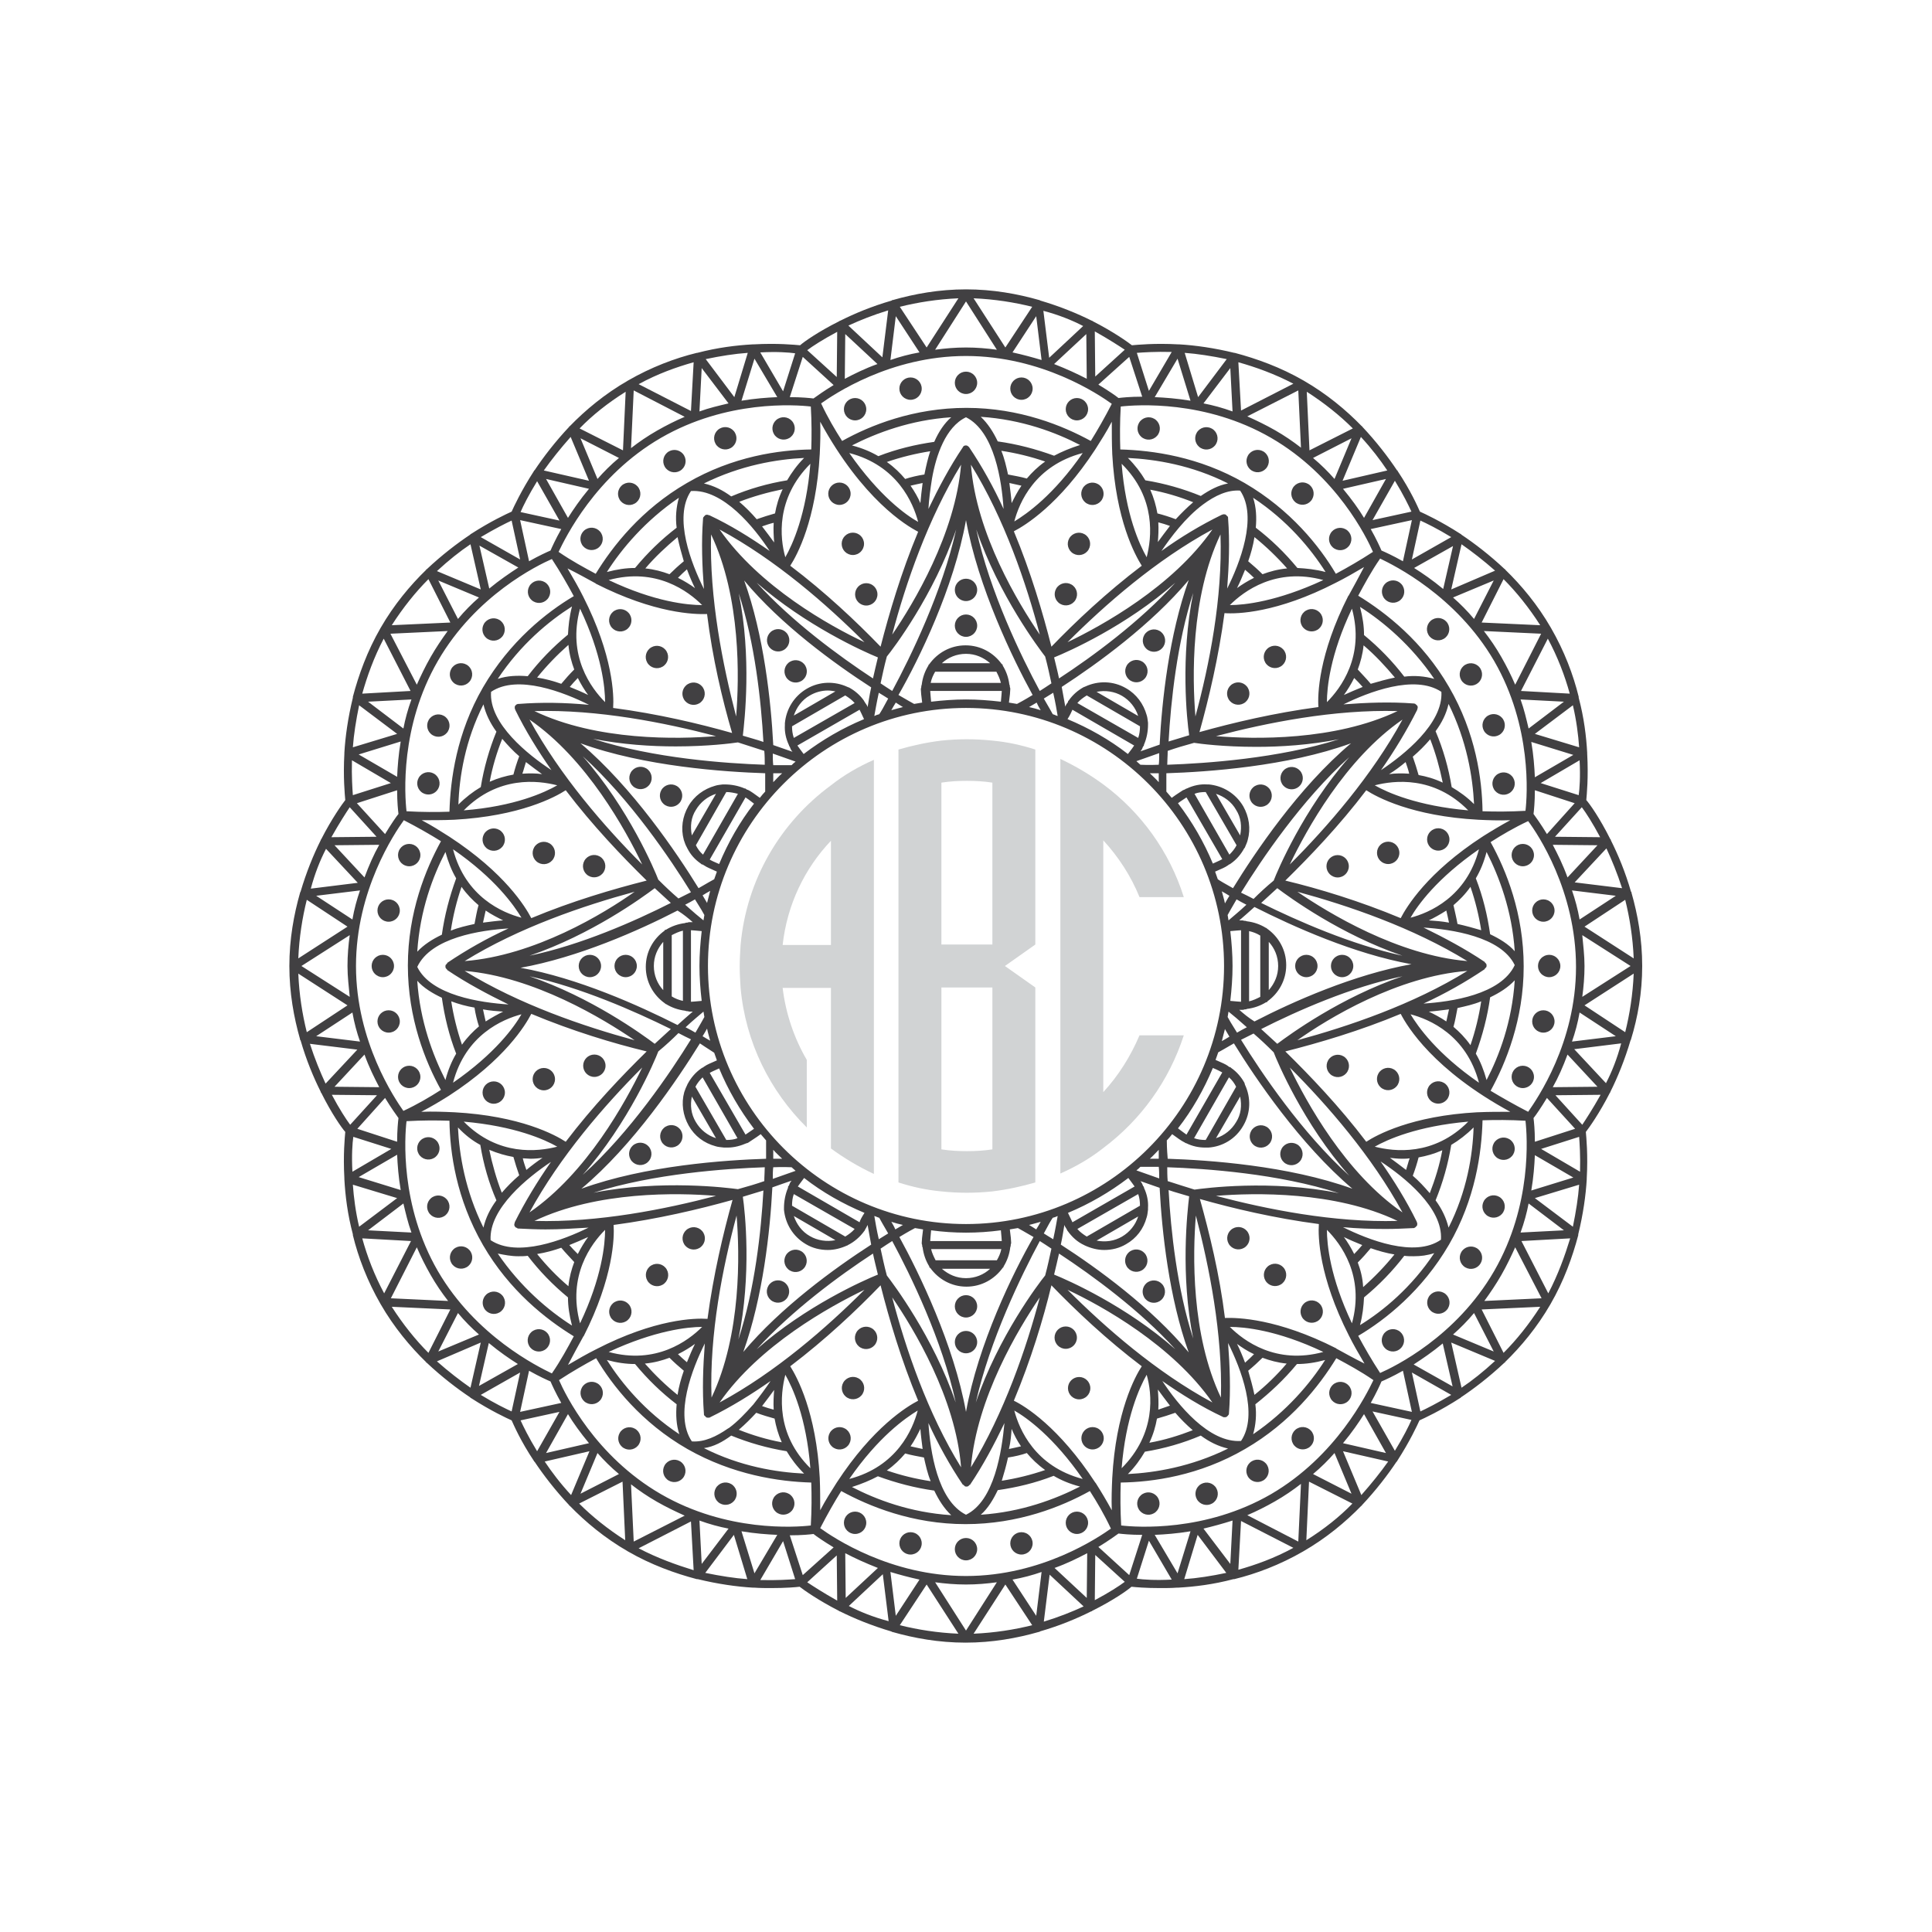 <?xml version="1.0" encoding="utf-8"?>
<!-- Generator: Adobe Illustrator 21.0.1, SVG Export Plug-In . SVG Version: 6.00 Build 0)  -->
<svg version="1.1" id="Calque_1" xmlns="http://www.w3.org/2000/svg" xmlns:xlink="http://www.w3.org/1999/xlink" x="0px" y="0px"
	 viewBox="0 0 432 432" style="enable-background:new 0 0 432 432;" xml:space="preserve">
<style type="text/css">
	.st0{fill:#414042;}
	.st1{fill:#DA1C5C;}
	.st2{fill:#D1D3D4;}
	.st3{fill:#E8A0C7;}
	.st4{fill:#171717;}
	.st5{fill:#8DC63F;}
	.st6{fill:#1B75BC;}
	.st7{fill:#9E1F63;}
	.st8{fill:#F15A29;}
	.st9{fill:#00A79D;}
	.st10{fill:#EF4136;}
	.st11{fill:#ADCE4D;}
	.st12{fill:#EC8C28;}
	.st13{fill:#EDB525;}
	.st14{fill:#39B54A;}
	.st15{fill:#ED1C24;}
	.st16{fill:#F7941D;}
	.st17{fill:#FFF200;}
	.st18{fill:#27AAE1;}
	.st19{fill:#2B3990;}
	.st20{fill:#662D91;}
	.st21{fill:#35203B;}
	.st22{fill:#262262;}
	.st23{fill:none;stroke:#39B54A;stroke-width:2.232;stroke-linecap:round;stroke-linejoin:round;stroke-miterlimit:10;}
	.st24{fill-rule:evenodd;clip-rule:evenodd;fill:#92278F;}
	.st25{fill:#92278F;}
	.st26{fill:#FFFFFF;stroke:#39B54A;stroke-width:2.232;stroke-miterlimit:10;}
	.st27{fill:#2BB673;}
	.st28{fill:#009444;}
	.st29{fill-rule:evenodd;clip-rule:evenodd;fill:#9E1F63;}
	.st30{fill-rule:evenodd;clip-rule:evenodd;fill:#DA1C5C;}
	.st31{fill-rule:evenodd;clip-rule:evenodd;fill:#00A79D;}
	.st32{fill-rule:evenodd;clip-rule:evenodd;fill:#D7DF23;}
</style>
<g>
	<path class="st0" d="M367.2,216c0-6-1-11.5-2.4-16.4c0,0,0-0.1,0-0.1c0-0.1-0.1-0.1-0.1-0.1c-1.3-4.5-2.9-8.3-4.5-11.5
		c0,0,0-0.1,0-0.1c0-0.1-0.1-0.1-0.1-0.1c-2.4-4.8-4.6-7.9-5.4-8.8c0.1-1.2,0.5-5,0.2-10.4c0,0,0-0.1,0-0.1c0,0,0,0,0-0.1
		c-0.2-3.6-0.7-7.8-1.9-12.3c0,0,0-0.1,0-0.1c0,0,0,0,0-0.1c-1.2-4.9-3.2-10.2-6.2-15.4c-3-5.2-6.6-9.5-10.2-13c0,0,0,0,0-0.1
		c0,0-0.1,0-0.1,0c-3.4-3.2-6.8-5.8-9.8-7.8c0,0,0,0,0-0.1c0,0-0.1,0-0.1,0c-4.5-2.9-8-4.5-9.1-5c-0.5-1.1-2-4.6-5-9.1
		c0,0,0-0.1,0-0.1c0,0,0,0-0.1,0c-2-3-4.6-6.4-7.8-9.8c0,0,0,0,0-0.1c0,0,0,0-0.1,0c-3.5-3.6-7.8-7.2-13-10.2
		c-5.2-3-10.5-4.9-15.4-6.2c0,0,0,0,0,0c0,0-0.1,0-0.1,0c-4.5-1.1-8.8-1.7-12.3-1.9c0,0,0,0-0.1,0c0,0-0.1,0-0.1,0
		c-5.3-0.3-9.2,0.1-10.4,0.2c-0.9-0.7-4.1-3-8.8-5.4c0,0-0.1-0.1-0.1-0.1c0,0-0.1,0-0.1,0c-3.2-1.6-7.1-3.2-11.5-4.5
		c-0.1,0-0.1-0.1-0.1-0.1c0,0-0.1,0-0.1,0c-4.9-1.4-10.4-2.4-16.4-2.4s-11.5,1-16.4,2.4c0,0-0.1,0-0.1,0c-0.1,0-0.1,0.1-0.1,0.1
		c-4.5,1.3-8.3,2.9-11.5,4.5c0,0-0.1,0-0.1,0c0,0-0.1,0.1-0.1,0.1c-4.8,2.4-7.9,4.6-8.8,5.4c-1.2-0.1-5-0.5-10.4-0.2
		c0,0-0.1,0-0.1,0c0,0,0,0-0.1,0c-3.6,0.2-7.8,0.7-12.4,1.9c0,0-0.1,0-0.1,0c0,0,0,0,0,0c-4.9,1.2-10.2,3.2-15.4,6.2
		c-5.2,3-9.5,6.6-13,10.2c0,0,0,0-0.1,0c0,0,0,0.1,0,0.1c-3.2,3.4-5.8,6.8-7.8,9.8c0,0,0,0-0.1,0c0,0,0,0.1,0,0.1
		c-2.9,4.5-4.5,8-5,9.1c-1.1,0.5-4.6,2.1-9.1,5c0,0-0.1,0-0.1,0c0,0,0,0,0,0.1c-3,2-6.4,4.6-9.8,7.8c0,0-0.1,0-0.1,0c0,0,0,0,0,0.1
		c-3.6,3.5-7.2,7.8-10.2,13c-3,5.2-4.9,10.5-6.2,15.4c0,0,0,0,0,0.1c0,0,0,0.1,0,0.1c-1.1,4.5-1.7,8.8-1.9,12.3c0,0,0,0,0,0.1
		c0,0,0,0.1,0,0.1c-0.3,5.3,0.1,9.2,0.2,10.4c-0.7,0.9-3,4.1-5.4,8.8c0,0-0.1,0.1-0.1,0.1c0,0,0,0.1,0,0.1
		c-1.6,3.2-3.2,7.1-4.5,11.5c0,0.1-0.1,0.1-0.1,0.1c0,0,0,0.1,0,0.1c-1.4,4.9-2.4,10.4-2.4,16.4s1,11.5,2.4,16.4c0,0,0,0.1,0,0.1
		c0,0.1,0.1,0.1,0.1,0.1c1.3,4.5,2.9,8.3,4.5,11.5c0,0,0,0.1,0,0.1c0,0.1,0.1,0.1,0.1,0.1c2.4,4.8,4.6,7.9,5.4,8.8
		c-0.1,1.2-0.5,5-0.2,10.4c0,0,0,0.1,0,0.1c0,0,0,0,0,0.1c0.2,3.6,0.7,7.8,1.9,12.3c0,0,0,0.1,0,0.1c0,0,0,0,0,0.1
		c1.2,4.9,3.2,10.2,6.2,15.4c3,5.2,6.6,9.5,10.2,13c0,0,0,0,0,0.1c0,0,0.1,0,0.1,0c3.4,3.2,6.8,5.8,9.8,7.8c0,0,0,0,0,0.1
		c0,0,0.1,0,0.1,0c4.5,2.9,8,4.5,9.1,5c0.5,1.1,2,4.6,5,9.1c0,0,0,0.1,0,0.1c0,0,0,0,0.1,0c2,3,4.6,6.4,7.8,9.8c0,0,0,0.1,0,0.1
		c0,0,0,0,0.1,0c3.5,3.6,7.8,7.2,13,10.2c5.2,3,10.5,4.9,15.4,6.2c0,0,0,0,0.1,0c0,0,0.1,0,0.1,0c4.5,1.1,8.8,1.7,12.3,1.9
		c0,0,0.1,0,0.1,0c0,0,0.1,0,0.1,0c0,0,0.1,0,0.1,0c1.4,0.1,2.7,0.1,3.8,0.1c3.3,0,5.6-0.2,6.4-0.3c0.9,0.7,4.1,3,8.8,5.4
		c0,0,0.1,0.1,0.1,0.1c0,0,0.1,0,0.1,0c3.2,1.6,7.1,3.2,11.5,4.5c0.1,0,0.1,0.1,0.1,0.1c0,0,0.1,0,0.1,0c4.9,1.4,10.4,2.4,16.4,2.4
		s11.5-1,16.4-2.4c0,0,0.1,0,0.1,0c0.1,0,0.1-0.1,0.1-0.1c4.5-1.3,8.3-2.9,11.5-4.5c0,0,0.1,0,0.1,0c0,0,0.1-0.1,0.1-0.1
		c4.8-2.4,7.9-4.6,8.8-5.4c0.9,0.1,3.1,0.3,6.4,0.3c1.2,0,2.5,0,3.8-0.1c0,0,0.1,0,0.1,0c0,0,0.1,0,0.1,0c0,0,0.1,0,0.1,0
		c3.6-0.2,7.8-0.7,12.3-1.9c0,0,0.1,0,0.1,0c0,0,0,0,0.1,0c4.9-1.2,10.2-3.2,15.4-6.2c5.2-3,9.5-6.6,13-10.2c0,0,0,0,0.1,0
		c0,0,0,0,0-0.1c3.2-3.4,5.8-6.8,7.8-9.8c0,0,0,0,0.1,0c0,0,0-0.1,0-0.1c2.9-4.5,4.5-8,5-9.1c1.1-0.5,4.6-2.1,9.1-5c0,0,0.1,0,0.1,0
		c0,0,0,0,0-0.1c3-2,6.4-4.6,9.8-7.8c0,0,0.1,0,0.1,0c0,0,0,0,0-0.1c3.6-3.5,7.2-7.8,10.2-13c3-5.2,4.9-10.5,6.2-15.4c0,0,0,0,0-0.1
		c0,0,0-0.1,0-0.1c1.1-4.5,1.7-8.8,1.9-12.3c0,0,0,0,0-0.1c0,0,0-0.1,0-0.1c0.3-5.3-0.1-9.2-0.2-10.4c0.7-0.9,3-4.1,5.4-8.8
		c0,0,0.1-0.1,0.1-0.1c0,0,0-0.1,0-0.1c1.6-3.2,3.2-7.1,4.5-11.5c0-0.1,0.1-0.1,0.1-0.1c0,0,0-0.1,0-0.1
		C366.2,227.5,367.2,222,367.2,216z M363.4,230.8l-9.1-6l11-7.1C365.1,222.4,364.4,226.8,363.4,230.8z M290.3,344.7l-11.4-5.9
		c2.1-0.9,4.1-1.9,6.2-3.1c2.1-1.2,4-2.5,5.8-3.9L290.3,344.7z M275.1,349.7l-6-7.9c2.1-0.5,4.3-1.1,6.5-1.8L275.1,349.7z
		 M252.5,352.2l-6.9-6.3c2.3-1.4,3.8-2.5,4.5-3c0.8,0.1,2.7,0.3,5.3,0.3L252.5,352.2z M243,357.3l-7.2-6.7c2.8-1,5.2-2.2,7.3-3.3
		L243,357.3z M231.7,361.3l-5.3-8.1c2.3-0.4,4.5-1,6.5-1.7L231.7,361.3z M216,364.6l-6.9-10.8c2.2,0.3,4.5,0.5,6.9,0.5
		s4.7-0.2,6.9-0.5L216,364.6z M199.1,351.5c2,0.6,4.2,1.2,6.5,1.7l-5.3,8.1L199.1,351.5z M189,347.3c2.1,1.1,4.5,2.2,7.3,3.3
		l-7.2,6.7L189,347.3z M179.5,352.2l-2.9-8.9c2.7,0,4.6-0.2,5.3-0.3c0.6,0.5,2.2,1.6,4.5,3L179.5,352.2z M156.4,340
		c2.2,0.8,4.4,1.4,6.5,1.8l-6,7.9L156.4,340z M141.7,87.3l11.4,5.9c-2.1,0.9-4.1,1.9-6.2,3.1c-2.1,1.2-4,2.5-5.8,3.9L141.7,87.3z
		 M156.9,82.3l6,7.9c-2.1,0.5-4.3,1-6.5,1.8L156.9,82.3z M179.5,79.8l6.9,6.3c-2.3,1.4-3.8,2.5-4.5,3c-0.8-0.1-2.7-0.3-5.3-0.3
		L179.5,79.8z M189,74.7l7.2,6.7c-2.8,1-5.2,2.2-7.3,3.3L189,74.7z M200.3,70.7l5.3,8.1c-2.3,0.4-4.5,1-6.5,1.7L200.3,70.7z
		 M216,67.4l6.9,10.8c-2.2-0.3-4.5-0.5-6.9-0.5s-4.7,0.2-6.9,0.5L216,67.4z M232.9,80.5c-2-0.6-4.2-1.2-6.5-1.7l5.3-8.1L232.9,80.5z
		 M243,84.7c-2.1-1.1-4.5-2.2-7.3-3.3l7.2-6.7L243,84.7z M252.5,79.8l2.9,8.9c-2.7,0-4.5,0.2-5.3,0.3c-0.6-0.5-2.2-1.6-4.5-3
		L252.5,79.8z M275.6,92c-2.2-0.8-4.4-1.4-6.5-1.8l6-7.9L275.6,92z M341.7,248.6c-3.1-1.6-5.9-3.2-8.4-4.7
		c3.4-6.2,7.4-15.9,7.4-27.8c0,0,0,0,0,0c0,0,0,0,0,0s0,0,0,0c0,0,0,0,0,0c0-11.8-3.9-21.5-7.4-27.8c2.5-1.6,5.2-3.2,8.4-4.7
		c2.1,2.8,10.7,15.6,10.7,32.6S343.7,245.7,341.7,248.6z M351.8,263.3l-9.4,2.9c0.5-2.9,0.7-5.6,0.8-7.9L351.8,263.3z M334.1,284.2
		c-8.5,14.7-22.3,21.4-25.5,22.8c-1.9-2.9-3.5-5.7-4.9-8.3c6.1-3.6,14.3-10.1,20.3-20.4c0,0,0,0,0,0c0,0,0,0,0,0c0,0,0,0,0,0
		c0,0,0,0,0,0c5.9-10.2,7.3-20.5,7.5-27.8c2.9-0.1,6.1-0.1,9.6,0.1C341.5,254.1,342.6,269.5,334.1,284.2z M284.2,334.1
		c-14.7,8.5-30.1,7.4-33.5,7c-0.2-3.5-0.2-6.7-0.1-9.6c7.1-0.1,17.5-1.5,27.8-7.5c0,0,0,0,0,0c0,0,0,0,0,0
		c10.2-5.9,16.6-14.1,20.4-20.3c2.6,1.4,5.4,2.9,8.3,4.9C305.6,311.7,298.8,325.6,284.2,334.1z M216,352.4
		c-16.9,0-29.7-8.6-32.6-10.7c1.6-3.1,3.2-5.9,4.7-8.3c6.2,3.4,15.9,7.4,27.8,7.4c11.8,0,21.5-3.9,27.8-7.4c1.6,2.5,3.2,5.2,4.7,8.4
		C245.7,343.7,233,352.4,216,352.4z M147.8,334.1c-14.7-8.5-21.4-22.3-22.8-25.5c2.9-1.9,5.7-3.5,8.3-4.9
		c3.6,6.1,10.1,14.4,20.4,20.3c0,0,0,0,0,0c0,0,0,0,0,0c0,0,0,0,0,0c0,0,0,0,0,0c10.2,5.8,20.5,7.3,27.7,7.5
		c0.1,2.9,0.1,6.1-0.1,9.6C177.9,341.5,162.5,342.6,147.8,334.1z M97.9,284.2c-8.5-14.7-7.4-30.1-7-33.5c3.5-0.2,6.7-0.2,9.6-0.1
		c0.1,7.1,1.5,17.4,7.5,27.8l0,0c0,0,0,0,0,0c0,0,0,0,0,0c0,0,0,0,0,0c5.9,10.2,14.1,16.6,20.3,20.4c-1.4,2.6-2.9,5.4-4.9,8.3
		C120.3,305.6,106.4,298.8,97.9,284.2z M88.8,258.2c0.1,2.3,0.3,5,0.8,7.9l-9.4-2.9L88.8,258.2z M79.6,216
		c0-16.9,8.6-29.7,10.7-32.6c3.1,1.6,5.9,3.2,8.3,4.7c-3.4,6.2-7.4,15.9-7.4,27.8c0,0,0,0,0,0c0,0,0,0,0,0s0,0,0,0c0,0,0,0,0,0
		c0,11.8,3.9,21.5,7.4,27.8c-2.5,1.6-5.2,3.2-8.4,4.7C88.3,245.7,79.6,232.9,79.6,216z M80.2,168.7l9.4-2.9
		c-0.5,2.9-0.7,5.6-0.8,7.9L80.2,168.7z M97.9,147.8c8.5-14.7,22.3-21.4,25.5-22.8c1.9,2.9,3.5,5.7,4.9,8.3
		c-6.1,3.6-14.3,10.1-20.3,20.4c0,0,0,0,0,0c0,0,0,0,0,0c-5.9,10.2-7.3,20.6-7.5,27.8c-2.9,0.1-6.1,0.1-9.6-0.1
		C90.5,177.9,89.4,162.5,97.9,147.8z M147.8,97.9c14.7-8.5,30.1-7.4,33.5-7c0.2,3.5,0.2,6.7,0.1,9.6c-7.1,0.1-17.5,1.5-27.8,7.5
		c0,0,0,0,0,0c0,0,0,0,0,0c-10.2,5.9-16.6,14.1-20.4,20.3c-2.6-1.4-5.4-2.9-8.3-4.9C126.4,120.3,133.1,106.4,147.8,97.9z M216,79.6
		c16.9,0,29.7,8.6,32.6,10.7c-1.6,3.1-3.2,5.9-4.7,8.3c-6.2-3.4-15.9-7.4-27.8-7.4c0,0,0,0,0,0c0,0,0,0,0,0c0,0,0,0,0,0c0,0,0,0,0,0
		c-11.8,0-21.5,3.9-27.8,7.4c-1.6-2.5-3.2-5.2-4.7-8.4C186.3,88.3,199,79.6,216,79.6z M284.2,97.9c14.7,8.5,21.4,22.3,22.8,25.5
		c-2.9,1.9-5.7,3.5-8.3,4.9c-3.6-6.1-10.1-14.3-20.4-20.3c0,0,0,0,0,0c0,0,0,0,0,0c0,0,0,0,0,0c0,0,0,0,0,0
		c-10.2-5.9-20.6-7.3-27.8-7.5c-0.1-2.9-0.1-6.1,0.1-9.6C254.1,90.5,269.5,89.4,284.2,97.9z M334.1,147.8c8.5,14.7,7.4,30.1,7,33.5
		c-3.5,0.2-6.7,0.2-9.6,0.1c-0.1-7.1-1.5-17.5-7.5-27.8c0,0,0,0,0,0c0,0,0,0,0,0c-5.9-10.2-14.1-16.6-20.3-20.4
		c1.4-2.6,2.9-5.4,4.9-8.3C311.7,126.4,325.6,133.2,334.1,147.8z M343.2,173.8c-0.1-2.3-0.3-5-0.8-7.9l9.4,2.9L343.2,173.8z
		 M300.3,274.4c3.2,0.3,6.4,0.4,9.6,0.4c2.1,0,4.1-0.1,6.2-0.2c0.1,0,0.2,0,0.2-0.1c0.1,0,0.1,0,0.2-0.1c0.1-0.1,0.2-0.2,0.3-0.3
		c0.1-0.1,0.1-0.3,0.1-0.4c0,0,0-0.1,0-0.1c0-0.1,0-0.2-0.1-0.3c0,0,0,0,0-0.1c-2.3-4.7-5.1-9.2-8.1-13.5c5.2,3.4,14,10.4,13.5,17.5
		C316.3,281.3,305.9,277.2,300.3,274.4z M296.7,275c3.1,3.1,8.5,10.3,5.6,20.9C297.4,285.6,296.7,278.2,296.7,275z M216,338.7
		c-6.4-3.2-8-14.3-8.4-20.5c2.2,4.8,4.8,9.5,7.7,13.8c0,0,0,0,0.1,0c0.1,0.1,0.1,0.1,0.2,0.2c0,0,0.1,0,0.1,0.1
		c0.1,0.1,0.3,0.1,0.4,0.1s0.3,0,0.4-0.1c0,0,0.1,0,0.1-0.1c0.1-0.1,0.2-0.1,0.2-0.2c0,0,0,0,0.1,0c2.9-4.3,5.4-9,7.7-13.8
		C224,324.4,222.4,335.6,216,338.7z M109.7,277.3c-0.4-7.1,8.4-14.1,13.5-17.5c-3,4.3-5.8,8.9-8.1,13.5c0,0,0,0,0,0.1
		c0,0.1-0.1,0.2-0.1,0.3c0,0,0,0.1,0,0.1c0,0.1,0,0.3,0.1,0.4c0.1,0.1,0.2,0.3,0.3,0.3c0.1,0,0.1,0,0.2,0.1c0.1,0,0.1,0.1,0.2,0.1
		c2,0.1,4.1,0.2,6.2,0.2c3.2,0,6.4-0.2,9.6-0.4C126.1,277.2,115.7,281.3,109.7,277.3z M131.7,157.6c-5.3-0.5-10.6-0.6-15.7-0.2
		c0,0,0,0-0.1,0c-0.1,0-0.2,0-0.3,0.1c0,0-0.1,0-0.1,0c-0.1,0.1-0.2,0.2-0.3,0.3c-0.1,0.1-0.1,0.3-0.1,0.4c0,0,0,0.1,0,0.1
		c0,0.1,0,0.2,0.1,0.3c0,0,0,0,0,0.1c2.3,4.7,5.1,9.2,8.1,13.5c-5.2-3.4-14-10.4-13.5-17.5C115.7,150.7,126.1,154.8,131.7,157.6z
		 M135.3,157c-3.1-3.1-8.5-10.3-5.6-20.9C134.6,146.4,135.3,153.8,135.3,157z M216,93.3c6.4,3.2,8,14.3,8.4,20.5
		c-2.2-4.8-4.8-9.5-7.7-13.8c0,0,0,0,0,0c-0.2-0.2-0.4-0.4-0.7-0.4s-0.6,0.1-0.7,0.4c0,0,0,0,0,0c-2.9,4.3-5.4,9-7.7,13.8
		c0.1-1.9,0.4-4.3,0.8-6.8C209.3,101.9,211.4,95.5,216,93.3z M322.3,154.7c0.4,7.1-8.4,14.1-13.5,17.5c3-4.3,5.8-8.9,8.1-13.5
		c0,0,0,0,0-0.1c0-0.1,0.1-0.2,0.1-0.3c0,0,0-0.1,0-0.1c0-0.1,0-0.3-0.1-0.4c-0.1-0.1-0.2-0.2-0.3-0.3c0,0-0.1,0-0.1-0.1
		c-0.1,0-0.2-0.1-0.3-0.1c0,0,0,0-0.1,0c-5.2-0.4-10.5-0.2-15.7,0.2C305.9,154.8,316.3,150.7,322.3,154.7z M314.3,170.4
		c0.3,0.9,0.6,1.7,0.8,2.6c-1.6-0.1-3.1-0.1-4.5,0.1C311.9,172.3,313.1,171.4,314.3,170.4z M317.2,173.3c-0.4-1.4-0.8-2.7-1.3-4.1
		c1.4-1.2,2.7-2.5,3.9-3.9c1.2,3.1,2.1,6.3,2.8,9.7C320.7,174.1,318.9,173.6,317.2,173.3z M259.2,263.5c-2.3-0.8-4-1.4-5.1-1.8
		c0.3-0.2,0.6-0.5,0.9-0.8c0.3,0,1.8,0,4.1,0C259.2,261.7,259.2,262.6,259.2,263.5z M237.2,278.3c0.4-1.8,0.6-3.3,0.8-4.4
		c0.1,0.3,0.2,0.5,0.3,0.6c0,0,0,0,0,0c0.1,0.2,0.2,0.3,0.3,0.5c0,0,0,0,0,0.1c0,0,0,0,0.1,0.1c1,1.4,2.2,2.5,3.7,3.2
		c0.1,0,0.1,0.1,0.2,0.1c1.3,0.6,2.8,1,4.3,1c1.7,0,3.4-0.4,4.9-1.3c2.3-1.3,3.9-3.4,4.6-6c0.2-0.6,0.2-1.1,0.3-1.7c0,0,0,0,0,0
		c0-0.1,0-0.3,0-0.4c0.1-1.5-0.2-3-0.9-4.5c0-0.1,0-0.2-0.1-0.3c0,0-0.1-0.1-0.1-0.1c-0.1-0.2-0.1-0.3-0.2-0.5
		c-0.1-0.1-0.2-0.4-0.4-0.6c1.1,0.4,2.6,0.9,4.3,1.5c0.5,9.8,2.1,24.6,6.5,36.8C257.4,292.3,245.4,283.6,237.2,278.3z M216,315.7
		c-2.7-15-10.5-31.1-14.9-39.1c1.8-1.1,3.1-1.8,3.5-2c0.6,0.1,1.2,0.2,1.8,0.3c-0.2,1.5-0.3,2.5-0.3,3c0,0.2,0,0.3,0.1,0.5
		c0,0,0,0.1,0,0.1c0,0.1,0,0.3,0.1,0.4c0.2,1.6,0.7,3,1.5,4.3c0,0,0,0,0,0.1c0,0.1,0.1,0.2,0.2,0.2c0,0,0,0,0,0
		c1.8,2.5,4.7,4.2,8.1,4.2s6.3-1.7,8.1-4.2c0,0,0,0,0,0c0.1-0.1,0.1-0.1,0.2-0.2c0,0,0,0,0-0.1c0.8-1.3,1.3-2.7,1.5-4.3
		c0-0.1,0.1-0.2,0.1-0.4c0,0,0-0.1,0-0.1c0-0.2,0.1-0.3,0.1-0.5c0-0.5-0.1-1.5-0.3-3c0.6-0.1,1.2-0.2,1.8-0.3c0.4,0.2,1.6,0.9,3.5,2
		C226.5,284.6,218.7,300.6,216,315.7z M166.2,302.3c4.4-12.3,6-27,6.5-36.8c1.7-0.6,3.1-1.1,4.3-1.5c-0.2,0.2-0.3,0.4-0.4,0.6
		c-0.1,0.2-0.1,0.3-0.2,0.5c0,0-0.1,0.1-0.1,0.1c-0.1,0.1-0.1,0.2-0.1,0.4c-0.6,1.4-0.9,3-0.9,4.5c0,0,0,0,0,0.1c0,0.1,0,0.2,0,0.3
		c0,0,0,0,0,0c0.3,3.1,2,6,4.9,7.7c1.5,0.9,3.2,1.3,4.9,1.3c1.5,0,3-0.4,4.3-1c0.1,0,0.1,0,0.2-0.1c1.4-0.7,2.7-1.8,3.7-3.2
		c0,0,0,0,0.1-0.1c0,0,0,0,0-0.1c0.1-0.2,0.2-0.3,0.3-0.5c0.1-0.2,0.2-0.4,0.3-0.6c0.2,1.2,0.5,2.7,0.8,4.4
		C186.6,283.6,174.6,292.3,166.2,302.3z M172.8,168.5c2.3,0.8,4,1.4,5.1,1.8c-0.3,0.2-0.6,0.5-0.9,0.8c-0.3,0-1.8,0-4.1,0
		C172.8,170.3,172.8,169.4,172.8,168.5z M194.8,153.7c-0.4,1.8-0.6,3.3-0.8,4.4c-0.1-0.3-0.2-0.5-0.3-0.6c0,0,0,0,0,0
		c-0.1-0.2-0.2-0.3-0.3-0.4c0,0,0-0.1,0-0.1c-0.1-0.1-0.2-0.2-0.2-0.3c-0.9-1.3-2.1-2.3-3.4-3c0,0,0,0-0.1,0
		c-0.1-0.1-0.2-0.1-0.2-0.1c0,0,0,0,0,0c-2.8-1.3-6.2-1.3-9.1,0.4c-2.9,1.7-4.6,4.6-4.9,7.7c0,0,0,0,0,0c0,0.1,0,0.2,0,0.3
		c0,0,0,0,0,0.1c-0.1,1.5,0.2,3,0.9,4.5c0,0.1,0.1,0.2,0.1,0.3c0,0,0.1,0,0.1,0.1c0.1,0.2,0.1,0.3,0.2,0.5c0.1,0.2,0.2,0.4,0.4,0.6
		c-1.1-0.4-2.6-0.9-4.3-1.5c-0.5-9.8-2.1-24.6-6.5-36.8C174.6,139.7,186.6,148.4,194.8,153.7z M216,116.3
		c2.7,15,10.5,31.1,14.9,39.1c-1.8,1.1-3.1,1.8-3.5,2c-0.6-0.1-1.2-0.2-1.8-0.3c0.2-1.5,0.3-2.5,0.3-3c0-0.2,0-0.3-0.1-0.5
		c0,0,0-0.1,0-0.1c0-0.1,0-0.3-0.1-0.4c-0.2-1.6-0.7-3-1.5-4.3c0,0,0,0,0-0.1c0-0.1-0.1-0.2-0.2-0.2c0,0,0,0,0,0
		c-1.8-2.5-4.7-4.2-8.1-4.2s-6.3,1.7-8.1,4.2c0,0,0,0,0,0c-0.1,0.1-0.1,0.1-0.2,0.2c0,0,0,0,0,0.1c-0.8,1.3-1.3,2.7-1.5,4.3
		c0,0.1-0.1,0.2-0.1,0.4c0,0,0,0.1,0,0.1c0,0.2-0.1,0.3-0.1,0.5c0,0.5,0.1,1.5,0.3,3c-0.6,0.1-1.2,0.2-1.8,0.3
		c-0.4-0.2-1.6-0.9-3.5-2C205.5,147.4,213.3,131.4,216,116.3z M265.8,129.7c-4.4,12.3-6,27-6.5,36.8c-1.7,0.6-3.1,1.1-4.3,1.5
		c0.2-0.2,0.3-0.4,0.4-0.6c0,0,0,0,0,0c0.1-0.2,0.1-0.3,0.2-0.5c0,0,0.1,0,0.1-0.1c0.1-0.1,0.1-0.2,0.1-0.3c0.6-1.4,0.9-2.9,0.9-4.5
		c0-0.1,0-0.3,0-0.4v0c-0.1-0.6-0.1-1.1-0.3-1.7c-0.7-2.5-2.3-4.7-4.6-6c-2.9-1.7-6.3-1.7-9.1-0.4c0,0,0,0,0,0
		c-0.1,0-0.2,0.1-0.2,0.1c0,0,0,0-0.1,0c-1.3,0.7-2.5,1.7-3.4,3c-0.1,0.1-0.2,0.2-0.2,0.3c0,0,0,0.1,0,0.1c-0.1,0.1-0.2,0.3-0.3,0.4
		c-0.1,0.1-0.2,0.4-0.3,0.6c-0.2-1.2-0.5-2.7-0.8-4.4C245.4,148.4,257.4,139.7,265.8,129.7z M259.1,171c-2.3,0.1-3.8,0-4.1,0
		c-0.3-0.3-0.6-0.5-0.9-0.8c1.1-0.4,2.8-1,5.1-1.8C259.2,169.4,259.2,170.3,259.1,171z M259.1,259.1c-0.8,0-1.4,0-2,0
		c0.7-0.6,1.3-1.3,2-2C259.1,257.7,259.1,258.3,259.1,259.1z M172.9,172.9c0.8,0,1.4,0,2,0c-0.7,0.6-1.3,1.3-2,2
		C172.9,174.3,172.9,173.7,172.9,172.9z M265.3,178.3l8,13.8c-0.3,0.2-1,0.5-2.1,1c-2-4.8-4.6-9.3-7.8-13.5
		C264.2,179,264.9,178.6,265.3,178.3z M269.6,177.1l6.9,11.9c-0.4,0.8-1,1.5-1.6,2.1l-7.8-13.6C267.8,177.2,268.7,177.1,269.6,177.1
		z M277.3,186.8l-5.4-9.3c1.8,0.6,3.5,1.8,4.5,3.6C277.5,182.8,277.7,184.8,277.3,186.8z M273.7,216c0,31.8-25.9,57.7-57.7,57.7
		c-31.8,0-57.7-25.9-57.7-57.7s25.9-57.7,57.7-57.7C247.8,158.3,273.7,184.2,273.7,216z M283.7,210.6c1.3,1.4,2.1,3.3,2.1,5.4
		s-0.8,3.9-2.1,5.4V210.6z M281.8,222.9c-0.8,0.4-1.6,0.8-2.5,1v-15.7c0.9,0.2,1.7,0.5,2.5,1V222.9z M277.5,224
		c-0.4,0-1.1-0.1-2.4-0.2c0.3-2.6,0.5-5.2,0.5-7.8s-0.2-5.2-0.5-7.8c1.3-0.1,2-0.2,2.4-0.2V224z M276.4,250.9c-1,1.7-2.6,3-4.5,3.6
		l5.4-9.3C277.7,247.2,277.5,249.2,276.4,250.9z M269.6,254.9c-0.9,0-1.8-0.1-2.6-0.4l7.8-13.6c0.7,0.6,1.2,1.3,1.6,2.1L269.6,254.9
		z M265.3,253.7c-0.4-0.3-1-0.7-1.9-1.4c3.2-4.1,5.8-8.7,7.8-13.5c1,0.4,1.7,0.8,2.1,1L265.3,253.7z M240.9,274.8l13.6-7.8
		c0.3,0.8,0.4,1.7,0.4,2.6l-11.9,6.9C242.2,276,241.5,275.5,240.9,274.8z M254.5,272c-0.6,1.9-1.9,3.5-3.6,4.5
		c-1.7,1-3.7,1.3-5.7,0.9L254.5,272z M239.8,273.3c-0.2-0.4-0.5-1.1-1-2.1c4.8-2,9.3-4.6,13.5-7.8c0.7,0.9,1.1,1.5,1.4,1.9
		L239.8,273.3z M221.4,283.7c-1.4,1.3-3.3,2.1-5.4,2.1s-3.9-0.8-5.4-2.1H221.4z M222.9,281.8h-13.7c-0.4-0.8-0.8-1.6-1-2.5h15.7
		C223.7,280.3,223.3,281.1,222.9,281.8z M208,277.5c0-0.4,0.1-1.1,0.2-2.4c5.2,0.7,10.4,0.7,15.6,0c0.1,1.3,0.2,2,0.2,2.4H208z
		 M189,276.5l-11.9-6.9c0-0.9,0.1-1.8,0.4-2.6l13.6,7.8C190.5,275.5,189.8,276,189,276.5z M186.8,277.3c-1.9,0.4-4,0.1-5.7-0.9
		c-1.8-1-3-2.7-3.6-4.5L186.8,277.3z M192.2,273.3l-13.8-8c0.3-0.4,0.7-1,1.4-1.9c4.1,3.2,8.7,5.8,13.5,7.8
		C192.6,272.3,192.3,272.9,192.2,273.3z M166.7,253.7l-8-13.8c0.3-0.2,1-0.5,2.1-1c2,4.8,4.6,9.3,7.8,13.5
		C167.6,253.1,167,253.5,166.7,253.7z M162.4,254.9l-6.9-11.9c0.4-0.8,1-1.5,1.6-2.1l7.8,13.6C164.2,254.8,163.3,254.9,162.4,254.9z
		 M154.7,245.2l5.4,9.3c-1.9-0.6-3.5-1.9-4.5-3.6C154.5,249.1,154.3,247.1,154.7,245.2z M148.3,221.4c-1.3-1.4-2.1-3.3-2.1-5.4
		s0.8-3.9,2.1-5.4V221.4z M150.2,209.1c0.8-0.4,1.6-0.8,2.5-1v15.7c-0.9-0.2-1.7-0.5-2.5-1V209.1z M154.5,208c0.4,0,1.1,0.1,2.4,0.2
		c-0.3,2.6-0.5,5.2-0.5,7.8s0.2,5.2,0.5,7.8c-1.3,0.1-2,0.2-2.4,0.2V208z M155.6,181.1c1-1.7,2.6-3,4.5-3.6l-5.4,9.3
		C154.3,184.8,154.5,182.8,155.6,181.1z M162.4,177.1C162.4,177.1,162.5,177.1,162.4,177.1c0.9,0,1.8,0.2,2.6,0.4l-7.8,13.6
		c-0.7-0.6-1.2-1.3-1.6-2.1L162.4,177.1z M166.7,178.3c0.3,0.2,0.9,0.6,1.9,1.4c-3.2,4.1-5.8,8.7-7.8,13.5c-1.2-0.5-1.8-0.8-2.1-1
		L166.7,178.3z M191.1,157.2l-13.6,7.8c-0.3-0.9-0.4-1.7-0.4-2.6l11.9-6.9C189.8,156,190.5,156.5,191.1,157.2z M177.5,160
		c0.6-1.8,1.8-3.5,3.6-4.5c1.2-0.7,2.6-1.1,4-1.1c0.6,0,1.1,0.1,1.7,0.2L177.5,160z M192.2,158.7c0.2,0.4,0.5,1,1,2.1
		c-4.8,2-9.3,4.6-13.5,7.8c-0.7-0.9-1.1-1.5-1.4-1.9L192.2,158.7z M210.6,148.3c1.4-1.3,3.3-2.1,5.4-2.1s3.9,0.8,5.4,2.1H210.6z
		 M209.1,150.2h13.7c0.4,0.8,0.8,1.6,1,2.5h-15.7C208.3,151.7,208.7,150.9,209.1,150.2z M224,154.5c0,0.4-0.1,1.1-0.2,2.4
		c-2.6-0.3-5.2-0.5-7.8-0.5s-5.2,0.2-7.8,0.5c-0.1-1.3-0.2-2-0.2-2.4H224z M243,155.5l11.9,6.9c0,0.9-0.1,1.8-0.4,2.6l-13.6-7.8
		C241.5,156.5,242.2,156,243,155.5z M245.2,154.7c1.9-0.4,4-0.1,5.7,0.9c1.7,1,3,2.6,3.6,4.5L245.2,154.7z M239.8,158.7l13.8,8
		c-0.2,0.3-0.6,0.9-1.4,1.9c-4.1-3.2-8.7-5.8-13.5-7.8C239.3,159.9,239.6,159.1,239.8,158.7z M158.1,201.9c-0.3-0.5-0.6-1-1-1.7
		c0.6-0.4,1.2-0.7,1.7-1C158.6,200.1,158.3,201,158.1,201.9z M158.8,232.7c-0.5-0.3-1.1-0.6-1.7-1c0.4-0.6,0.7-1.2,1-1.7
		C158.3,231,158.6,231.9,158.8,232.7z M172.9,257.1c0.6,0.7,1.3,1.3,2,2c-0.6,0-1.2,0-2,0C172.9,258.3,172.9,257.7,172.9,257.1z
		 M273.9,230.1c0.3,0.5,0.6,1,1,1.7c-0.6,0.4-1.2,0.7-1.7,1C273.4,231.9,273.7,231,273.9,230.1z M273.2,199.3c0.5,0.3,1.1,0.6,1.7,1
		c-0.4,0.6-0.7,1.2-1,1.7C273.7,201,273.4,200.1,273.2,199.3z M259.1,174.9c-0.6-0.7-1.3-1.3-2-2c0.6,0,1.2,0,2,0
		C259.1,173.7,259.1,174.3,259.1,174.9z M236.5,160.1c-0.4-0.1-0.7-0.3-1.1-0.4c-0.2-0.4-0.9-1.6-2-3.5c0.7-0.4,1.4-0.9,2.1-1.3
		C236,157.1,236.3,158.9,236.5,160.1z M232.7,158.8c-0.9-0.3-1.7-0.5-2.6-0.7c0.5-0.3,1-0.6,1.7-1
		C232.1,157.8,232.4,158.3,232.7,158.8z M201.9,158.1c-0.9,0.2-1.8,0.5-2.6,0.7c0.3-0.5,0.6-1.1,1-1.7
		C200.9,157.5,201.4,157.8,201.9,158.1z M196.6,159.7c-0.4,0.1-0.7,0.2-1.1,0.4c0.2-1.1,0.5-2.9,1-5.2c0.8,0.5,1.5,0.9,2.1,1.3
		C197.6,158.1,196.9,159.3,196.6,159.7z M171.1,177c-0.4,0.4-0.8,0.9-1.2,1.4c-1.2-0.9-2.1-1.5-2.5-1.7c0,0,0,0,0,0
		c-0.2-0.1-0.3-0.1-0.5-0.2c0,0-0.1-0.1-0.1-0.1c-0.1-0.1-0.2-0.1-0.3-0.1c-1.4-0.6-2.9-0.9-4.5-0.9c-0.1,0-0.3,0-0.4,0c0,0,0,0,0,0
		c-0.6,0.1-1.1,0.1-1.7,0.3c-2.5,0.7-4.7,2.3-6,4.6c-1.3,2.3-1.7,4.9-1,7.5c0.2,0.6,0.4,1.2,0.7,1.7c0,0.1,0.1,0.2,0.1,0.2
		c0.7,1.4,1.7,2.5,3,3.4c0.1,0.1,0.2,0.2,0.3,0.2c0,0,0.1,0,0.1,0c0.2,0.1,0.3,0.2,0.5,0.3c0.4,0.3,1.4,0.7,2.7,1.3
		c-0.2,0.6-0.4,1.1-0.6,1.7c-0.4,0.2-1.6,0.9-3.5,2c-4.8-7.8-14.8-22.6-26.4-32.4c14.3,5.2,32.2,6.4,41.3,6.7
		C171.1,175.2,171.1,176.6,171.1,177z M157.5,204.6c-0.1,0.4-0.1,0.8-0.2,1.2c-0.9-0.7-2.3-1.9-4.1-3.5c0.8-0.4,1.5-0.8,2.2-1.2
		C156.6,203,157.3,204.2,157.5,204.6z M154.9,206.2c-0.3,0-0.5,0-0.7,0c-0.2,0-0.3,0-0.5,0.1c0,0-0.1,0-0.1,0c-0.1,0-0.3,0-0.4,0.1
		c-1.6,0.2-3,0.7-4.3,1.5c0,0,0,0-0.1,0c-0.1,0-0.2,0.1-0.2,0.2c0,0,0,0,0,0c-2.5,1.8-4.2,4.7-4.2,8.1s1.7,6.3,4.2,8.1c0,0,0,0,0,0
		c0.1,0.1,0.2,0.1,0.2,0.2c0,0,0,0,0.1,0c1.3,0.8,2.7,1.3,4.3,1.5c0.1,0,0.2,0.1,0.4,0.1c0,0,0.1,0,0.1,0c0.2,0,0.3,0.1,0.5,0.1
		c0.2,0,0.4,0,0.7,0c-0.9,0.8-2.1,1.8-3.4,3c-8.7-4.4-22.3-10.5-35.1-12.8c12.8-2.3,26.4-8.3,35.1-12.8
		C152.8,204.4,154,205.4,154.9,206.2z M157.3,226.2c0.1,0.4,0.1,0.8,0.2,1.2c-0.2,0.4-0.9,1.6-2,3.5c-0.7-0.4-1.4-0.8-2.2-1.2
		C155,228.1,156.4,227,157.3,226.2z M159.7,235.4c0.2,0.6,0.4,1.1,0.6,1.7c-1.4,0.6-2.3,1-2.7,1.3c0,0,0,0,0,0
		c-0.2,0.1-0.3,0.2-0.4,0.3c0,0-0.1,0-0.1,0c-0.1,0.1-0.2,0.1-0.3,0.2c-1.3,0.9-2.3,2.1-3,3.4c-0.1,0.1-0.1,0.2-0.1,0.2
		c-0.3,0.6-0.5,1.1-0.7,1.7c-0.7,2.5-0.3,5.2,1,7.5c1.3,2.3,3.4,3.9,6,4.6c0.6,0.2,1.2,0.2,1.9,0.3c0,0,0.1,0,0.1,0c0,0,0,0,0.1,0
		c0.2,0,0.4,0,0.6,0c1.5,0,2.9-0.4,4.3-1c0,0,0,0,0.1,0c0,0,0,0,0,0c0.2-0.1,0.4-0.2,0.5-0.3c0.4-0.3,1.3-0.8,2.5-1.7
		c0.4,0.5,0.8,0.9,1.2,1.4c0,0.3,0,1.8,0,4.1c-9.2,0.3-27,1.5-41.3,6.7c11.7-9.8,21.6-24.6,26.5-32.5
		C158.1,234.4,159.3,235.1,159.7,235.4z M172.9,261c2.3-0.1,3.8,0,4.1,0c0.3,0.3,0.6,0.5,0.9,0.8c-1.1,0.4-2.8,1-5.1,1.8
		C172.8,262.6,172.8,261.7,172.9,261z M195.5,271.9c0.4,0.1,0.7,0.3,1.1,0.4c0.2,0.4,0.9,1.6,2,3.5c-0.7,0.4-1.4,0.9-2.1,1.3
		C196,274.9,195.7,273.1,195.5,271.9z M199.3,273.2c0.9,0.3,1.7,0.5,2.6,0.7c-0.5,0.3-1,0.6-1.7,1
		C199.9,274.2,199.6,273.7,199.3,273.2z M230.1,273.9c0.9-0.2,1.8-0.5,2.6-0.7c-0.3,0.5-0.6,1.1-1,1.7
		C231.1,274.5,230.6,274.2,230.1,273.9z M235.4,272.3c0.4-0.1,0.7-0.2,1.1-0.4c-0.2,1.1-0.5,2.9-1,5.2c-0.8-0.5-1.5-0.9-2.1-1.3
		C234.4,273.9,235.1,272.7,235.4,272.3z M260.9,255c0.4-0.4,0.8-0.9,1.2-1.4c1.2,0.9,2.1,1.5,2.5,1.7c0.2,0.1,0.4,0.2,0.5,0.3
		c0,0,0,0,0,0c0,0,0.1,0,0.1,0c1.4,0.7,2.8,1,4.3,1c0.2,0,0.4,0,0.5,0c0,0,0,0,0.1,0c0,0,0.1,0,0.1,0c3.1-0.2,6.1-1.9,7.8-4.9
		c1.7-2.9,1.7-6.3,0.4-9.1c0,0,0,0,0,0c0-0.1-0.1-0.2-0.1-0.3c0,0,0,0,0-0.1c-0.7-1.3-1.7-2.5-3-3.4c-0.1-0.1-0.2-0.2-0.3-0.2
		c0,0-0.1,0-0.1,0c-0.1-0.1-0.3-0.2-0.4-0.3c-0.4-0.3-1.3-0.7-2.7-1.3c0.2-0.6,0.4-1.1,0.6-1.7c0.4-0.2,1.6-0.9,3.5-2
		c4.8,7.8,14.8,22.6,26.5,32.5c-14.4-5.2-32.2-6.4-41.3-6.7C260.9,256.8,260.9,255.4,260.9,255z M274.5,227.4
		c0.1-0.4,0.1-0.8,0.2-1.2c0.9,0.7,2.3,1.9,4.1,3.5c-0.8,0.4-1.5,0.8-2.2,1.2C275.4,229,274.7,227.8,274.5,227.4z M277.1,225.8
		c0.3,0,0.5,0,0.7,0c0.2,0,0.3,0,0.5-0.1c0,0,0.1,0,0.1,0c0.1,0,0.3,0,0.4-0.1c1.6-0.2,3-0.7,4.3-1.5c0,0,0,0,0.1,0
		c0.1,0,0.2-0.1,0.2-0.2c0,0,0,0,0,0c2.5-1.8,4.2-4.7,4.2-8.1s-1.7-6.3-4.2-8.1c0,0,0,0,0,0c-0.1-0.1-0.2-0.1-0.2-0.2c0,0,0,0-0.1,0
		c-1.3-0.8-2.7-1.3-4.3-1.5c-0.1,0-0.2-0.1-0.4-0.1c0,0-0.1,0-0.1,0c-0.2,0-0.3-0.1-0.5-0.1c-0.2,0-0.4,0-0.7,0
		c0.9-0.8,2.1-1.8,3.4-3c8.7,4.4,22.3,10.5,35.1,12.8c-12.8,2.3-26.4,8.3-35.1,12.8C279.2,227.6,278,226.6,277.1,225.8z
		 M274.7,205.8c-0.1-0.4-0.1-0.8-0.2-1.2c0.2-0.4,0.9-1.6,2-3.5c0.7,0.4,1.4,0.8,2.2,1.2C277,203.9,275.6,205,274.7,205.8z
		 M272.3,196.6c-0.2-0.6-0.4-1.1-0.6-1.7c1.4-0.6,2.3-1,2.7-1.3c0.2-0.1,0.3-0.2,0.4-0.3c0,0,0.1,0,0.1,0c0.1-0.1,0.2-0.1,0.3-0.2
		c1.3-0.9,2.3-2.1,3-3.4c0.1-0.1,0.2-0.2,0.2-0.3c0,0,0,0,0,0c0.2-0.5,0.5-1.1,0.6-1.6c0.7-2.5,0.3-5.2-1-7.5
		c-1.7-2.9-4.6-4.6-7.7-4.9c0,0,0,0,0,0c-0.1,0-0.2,0-0.3,0c0,0-0.1,0-0.1,0c-1.5-0.1-3,0.2-4.5,0.9c-0.1,0-0.2,0.1-0.3,0.1
		c0,0-0.1,0.1-0.1,0.1c-0.2,0.1-0.3,0.1-0.5,0.2c-0.4,0.3-1.3,0.8-2.5,1.7c-0.4-0.5-0.8-0.9-1.2-1.4c0-0.3,0-1.8,0-4.1
		c9.2-0.3,27-1.5,41.3-6.7c-11.7,9.8-21.6,24.6-26.4,32.4C273.9,197.6,272.7,196.9,272.3,196.6z M261,171c0-1,0.1-2,0.1-3.1
		c1.7-0.6,3.7-1.2,5.9-1.8c1.2,0.2,6.6,0.9,13.9,0.9c5.5,0,11.9-0.4,18.5-1.7C285.9,169.6,269.6,170.7,261,171z M265.9,164.4
		c-1.7,0.5-3.2,1-4.6,1.4c0.5-9,1.9-22.1,5.5-33.2C263.9,147,265.4,161,265.9,164.4z M236.8,151.7c-0.3-1.5-0.7-3-1.1-4.7
		c3.2-1.3,16.1-7,27.1-16.7C254.9,139,244.3,146.8,236.8,151.7z M235.1,152.8c-0.9,0.6-1.8,1.2-2.6,1.7
		c-4.1-7.6-11.2-22.2-14.2-36.1c5,14.7,14.1,26.7,15.4,28.4C234.3,149,234.7,151,235.1,152.8z M199.5,154.5
		c-0.8-0.5-1.7-1.1-2.6-1.7c0.4-1.8,0.8-3.8,1.4-6c1.4-1.7,10.5-13.7,15.5-28.4C210.7,132.3,203.6,146.9,199.5,154.5z M195.2,151.7
		c-7.6-5-18.1-12.7-26-21.4c11,9.6,23.9,15.4,27.1,16.7C195.9,148.7,195.5,150.3,195.2,151.7z M170.7,165.9c-1.4-0.5-3-0.9-4.6-1.4
		c0.4-3.5,2-17.5-0.9-31.8C168.8,143.8,170.2,156.8,170.7,165.9z M170.9,167.9c0.1,1.1,0.1,2.2,0.1,3.1c-8.6-0.3-24.8-1.4-38.4-5.8
		c6.6,1.3,13,1.7,18.5,1.7c7.2,0,12.6-0.7,13.9-0.9C167.1,166.7,169.1,167.3,170.9,167.9z M154.5,199.5c-0.8,0.4-1.8,0.9-2.8,1.4
		c-1.4-1.2-2.9-2.6-4.5-4.2c-0.8-2.1-6.6-15.9-16.9-27.6C140.9,178.7,150,192.2,154.5,199.5z M146.4,198.6c1.3,1.2,2.5,2.3,3.6,3.3
		c-8.1,4.1-20.1,9.4-31.6,11.8C132.2,209,143.6,200.7,146.4,198.6z M150,230.1c-1.1,1-2.3,2.1-3.6,3.3c-2.8-2.1-14.2-10.4-28-15.1
		C129.9,220.8,141.9,226.1,150,230.1z M151.7,231c1,0.5,1.9,1,2.8,1.4c-4.5,7.3-13.6,20.8-24.2,30.3c10.3-11.7,16.1-25.5,16.9-27.6
		C148.9,233.7,150.4,232.3,151.7,231z M171,261c0,1-0.1,2-0.1,3.1c-1.7,0.6-3.7,1.2-5.9,1.8c-2.2-0.3-17.1-2.2-32.3,0.8
		C146.2,262.4,162.4,261.3,171,261z M166.1,267.6c1.7-0.5,3.2-1,4.6-1.4c-0.5,9-1.9,22.1-5.6,33.3C168.1,285,166.6,271,166.1,267.6z
		 M195.2,280.3c0.3,1.5,0.7,3,1.1,4.7c-3.2,1.3-16.1,7-27.1,16.7C177.1,293,187.7,285.2,195.2,280.3z M196.9,279.2
		c0.9-0.6,1.8-1.2,2.6-1.7c4.1,7.6,11.2,22.2,14.2,36.1c-5-14.7-14.1-26.7-15.4-28.4C197.7,283,197.3,281,196.9,279.2z M232.5,277.5
		c0.8,0.5,1.7,1.1,2.6,1.7c-0.4,1.8-0.8,3.8-1.4,6c-1.4,1.7-10.5,13.7-15.5,28.4C221.3,299.7,228.4,285.1,232.5,277.5z M236.8,280.3
		c7.6,5,18.1,12.7,26,21.4c-11-9.7-23.9-15.4-27.1-16.7C236.1,283.3,236.5,281.7,236.8,280.3z M261.3,266.1c1.4,0.5,3,0.9,4.6,1.4
		c-0.4,3.4-2,17.5,0.9,31.8C263.2,288.2,261.8,275.2,261.3,266.1z M261.1,264.1c-0.1-1.1-0.1-2.2-0.1-3.1c8.6,0.3,24.8,1.4,38.4,5.8
		c-15.2-3.1-30.2-1.1-32.3-0.8C264.9,265.3,262.9,264.7,261.1,264.1z M277.5,232.5c0.8-0.4,1.8-0.9,2.8-1.4c1.4,1.2,2.9,2.6,4.5,4.2
		c0.8,2.1,6.6,15.9,16.9,27.6C291.1,253.3,282,239.8,277.5,232.5z M285.6,233.4c-1.3-1.2-2.5-2.3-3.6-3.3
		c8.1-4.1,20.1-9.4,31.6-11.8C299.8,223,288.4,231.3,285.6,233.4z M282,201.9c1.1-1,2.3-2.1,3.6-3.3c2.8,2.1,14.2,10.4,28,15.1
		C302.1,211.2,290.1,205.9,282,201.9z M280.3,201c-1-0.5-1.9-1-2.8-1.4c4.5-7.3,13.6-20.8,24.2-30.3c-10.3,11.7-16.1,25.5-16.9,27.6
		C283.1,198.3,281.6,199.7,280.3,201z M302.8,151.6c0.6,0.6,1.3,1.3,1.9,2c-1.5,0.6-2.9,1.2-4.2,1.8
		C301.3,154.3,302.1,153,302.8,151.6z M306.5,152.9c-0.9-1.1-2.1-2.3-2.9-3.2c0.6-1.6,1.1-3.4,1.3-5.4c2.6,2.2,4.9,4.7,7,7.2
		C310,151.9,308.2,152.4,306.5,152.9z M302.3,136.1c2.9,10.6-2.5,17.8-5.6,20.9C296.7,153.8,297.4,146.4,302.3,136.1z M312.5,159
		c-14.1,6.7-32.1,6.3-40.6,5.6C283.3,161.6,298.3,158.6,312.5,159z M267.3,160.2c-0.7-8.5-1.1-26.6,5.6-40.7
		C273.4,133.7,270.4,148.7,267.3,160.2z M278.4,127.4c0.7,0.6,1.4,1.2,2,1.8c-1.4,0.7-2.7,1.5-3.8,2.3
		C277.2,130.3,277.8,128.9,278.4,127.4z M295.9,129.7c-10.3,4.8-17.7,5.6-20.9,5.6C278.1,132.2,285.3,126.8,295.9,129.7z
		 M282.3,128.4c-1-1-2-1.9-3.2-2.9c0.6-1.7,1.1-3.5,1.4-5.4c2.6,2.1,5,4.4,7.3,7C285.7,127.3,283.9,127.8,282.3,128.4z M277.3,109.7
		c4,5.9-0.1,16.3-2.9,21.9c0.4-5.2,0.6-10.5,0.2-15.7c0,0,0,0,0-0.1c0-0.1,0-0.2-0.1-0.3c0,0,0-0.1-0.1-0.1
		c-0.1-0.1-0.2-0.2-0.3-0.3c-0.1-0.1-0.3-0.1-0.4-0.1c0,0-0.1,0-0.1,0c-0.1,0-0.2,0-0.3,0.1c0,0,0,0-0.1,0c-4.7,2.3-9.2,5-13.5,8.1
		c2.1-3.1,5.4-7.5,9.3-10.4c0,0,0,0,0,0C271.7,110.8,274.5,109.5,277.3,109.7z M259,116.8c0.8,0.2,1.8,0.5,2.6,0.8
		c-1,1.3-1.9,2.5-2.7,3.6C259,119.9,259.1,118.4,259,116.8z M262.9,116.1c-1.3-0.5-2.9-1-4.1-1.3c-0.3-1.7-0.8-3.5-1.6-5.3
		c3.3,0.6,6.6,1.6,9.6,2.8C265.4,113.5,264.1,114.8,262.9,116.1z M256.4,124.6c-1.6-2.8-4.7-9.5-5.6-20.9
		C258.6,111.4,257.5,120.3,256.4,124.6z M271.1,118.4c-8.9,12.8-24.7,21.5-32.4,25.2C247.1,135.2,258.5,125.2,271.1,118.4z
		 M217.1,103.9c7.5,12.1,12.4,26.6,15.4,38C227.7,134.9,218.3,119.4,217.1,103.9z M226.2,112.5c-0.1-1.4-0.3-2.9-0.5-4.5
		c0.9,0.2,1.8,0.4,2.7,0.6C227.5,109.9,226.8,111.3,226.2,112.5z M242.1,101.3c-6.5,9.4-12.5,13.6-15.3,15.3
		C227.9,112.4,231.4,104.1,242.1,101.3z M229.6,107c-1.4-0.4-2.7-0.6-4.2-0.9c-0.4-1.8-0.8-3.6-1.5-5.3c3.3,0.5,6.6,1.3,9.8,2.4
		C232,104.4,230.7,105.7,229.6,107z M205.8,112.5c-0.5-1.2-1.3-2.6-2.2-3.9c0.8-0.2,1.8-0.4,2.7-0.6
		C206.1,109.6,205.9,111.2,205.8,112.5z M206.7,106.1c-1.4,0.2-3.1,0.6-4.3,1c-1.1-1.3-2.4-2.6-4.1-3.8c3.2-1.1,6.5-1.9,9.7-2.4
		C207.5,102.4,207.1,104.1,206.7,106.1z M205.3,116.7c-2.7-1.5-8.7-5.8-15.4-15.4C200.7,104.1,204.2,112.5,205.3,116.7z
		 M214.9,103.9c-1.3,15.5-10.6,31-15.4,38C202.5,130.5,207.5,116,214.9,103.9z M160.9,118.4c12.6,6.8,24,16.8,32.4,25.2
		C185.6,140,169.8,131.2,160.9,118.4z M173.1,121.3c-0.8-1.1-1.7-2.3-2.7-3.6c0.9-0.3,1.7-0.6,2.6-0.8
		C172.9,118.4,173,119.9,173.1,121.3z M175.6,124.6c-1.2-4.2-2.2-13.1,5.6-20.9C180.3,115,177.2,121.8,175.6,124.6z M173.3,114.8
		c-1.4,0.4-2.7,0.8-4.1,1.3c-1.2-1.4-2.5-2.7-3.9-3.9c3.1-1.2,6.3-2.1,9.7-2.8C174.1,111.3,173.6,113.1,173.3,114.8z M172.1,123.2
		c-4.3-3-8.8-5.8-13.5-8c0,0,0,0-0.1,0c-0.1,0-0.2-0.1-0.3-0.1c0,0-0.1,0-0.1,0c-0.1,0-0.3,0-0.4,0.1c-0.1,0.1-0.2,0.2-0.3,0.3
		c0,0,0,0.1-0.1,0.1c0,0.1-0.1,0.2-0.1,0.3c0,0,0,0,0,0.1c-0.4,5.2-0.2,10.5,0.2,15.7c-2.8-5.6-6.9-16-2.9-21.9
		C161.7,109.3,168.7,118,172.1,123.2z M155.4,131.5c-1.1-0.8-2.4-1.6-3.8-2.3c0.6-0.6,1.3-1.3,2-1.9
		C154.2,128.9,154.8,130.3,155.4,131.5z M152.9,125.5c-1.1,0.9-2.3,2-3.2,2.9c-1.6-0.6-3.4-1.1-5.4-1.3c2.2-2.6,4.7-4.9,7.2-7
		C151.9,122,152.4,123.8,152.9,125.5z M157,135.3c-3.2,0-10.6-0.7-20.9-5.6C146.7,126.8,153.9,132.2,157,135.3z M159,119.5
		c6.7,14.1,6.3,32.2,5.6,40.7C161.6,148.7,158.6,133.7,159,119.5z M119.5,159c14.2-0.4,29.2,2.6,40.6,5.6
		C151.6,165.3,133.5,165.7,119.5,159z M131.5,155.4c-1.2-0.6-2.6-1.2-4.1-1.8c0.6-0.7,1.2-1.4,1.8-2
		C129.9,153,130.7,154.3,131.5,155.4z M128.4,149.7c-1,1-1.9,2-2.9,3.2c-1.7-0.6-3.5-1.1-5.4-1.4c2.1-2.6,4.4-5,7-7.3
		C127.3,146.3,127.8,148.1,128.4,149.7z M117.6,170.4c1.3,1,2.5,1.9,3.6,2.7c-1.3-0.2-2.8-0.2-4.4-0.1
		C117.1,172.2,117.3,171.3,117.6,170.4z M116.1,169.1c-0.5,1.3-1,2.9-1.3,4.1c-1.7,0.3-3.5,0.8-5.3,1.6c0.6-3.3,1.6-6.6,2.8-9.6
		C113.5,166.6,114.8,168,116.1,169.1z M124.6,175.6c-2.8,1.6-9.5,4.7-20.9,5.6C111.4,173.4,120.3,174.5,124.6,175.6z M118.4,160.9
		c12.8,8.8,21.5,24.7,25.2,32.4C135.2,184.9,125.2,173.4,118.4,160.9z M103.9,214.9c12.1-7.5,26.6-12.4,38-15.5
		C135,204.3,119.5,213.7,103.9,214.9z M108.6,203.6c1.3,0.9,2.7,1.6,3.9,2.2c-1.4,0.1-2.9,0.3-4.5,0.5
		C108.2,205.4,108.4,204.5,108.6,203.6z M101.3,189.9c9.4,6.5,13.6,12.5,15.3,15.3C112.4,204.1,104.1,200.6,101.3,189.9z M107,202.4
		c-0.4,1.4-0.6,2.7-0.9,4.2c-1.8,0.4-3.6,0.8-5.3,1.5c0.5-3.3,1.3-6.6,2.4-9.8C104.4,200,105.7,201.3,107,202.4z M113.7,207.6
		c-4.8,2.2-9.4,4.8-13.7,7.7c0,0,0,0,0,0.1c-0.1,0.1-0.1,0.1-0.2,0.2c0,0,0,0.1-0.1,0.1c-0.1,0.1-0.1,0.3-0.1,0.4s0,0.3,0.1,0.4
		c0,0,0,0.1,0.1,0.1c0.1,0.1,0.1,0.2,0.2,0.2c0,0,0,0,0,0.1c4.3,2.9,9,5.4,13.7,7.7c-6.2-0.4-17.3-2-20.4-8.4
		C96.4,209.6,107.5,208,113.7,207.6z M108.6,228.4c-0.2-0.8-0.4-1.8-0.6-2.7c1.6,0.3,3.1,0.4,4.5,0.5
		C111.3,226.8,110,227.5,108.6,228.4z M106.1,225.3c0.2,1.4,0.6,3,1,4.2c-1.3,1.1-2.6,2.4-3.8,4.1c-1.1-3.2-1.9-6.5-2.4-9.7
		C102.5,224.5,104.3,225,106.1,225.3z M116.6,226.8c-1.6,2.8-5.9,8.8-15.3,15.3C104.1,231.4,112.4,227.9,116.6,226.8z M103.9,217.1
		c15.5,1.3,31,10.7,38,15.5C130.5,229.5,116.1,224.6,103.9,217.1z M118.4,271.1c6.8-12.5,16.8-24,25.2-32.4
		C139.9,246.4,131.2,262.3,118.4,271.1z M117.7,261.6c-0.3-0.9-0.6-1.7-0.8-2.6c0.6,0,1.2,0.1,1.7,0.1c1,0,1.9-0.1,2.7-0.2
		C120.1,259.7,118.9,260.6,117.7,261.6z M103.7,250.8c11.4,1,18.1,4,20.9,5.6C120.3,257.5,111.4,258.6,103.7,250.8z M114.8,258.7
		c0.4,1.4,0.8,2.7,1.3,4.1c-1.4,1.2-2.7,2.5-3.9,3.9c-1.2-3.1-2.1-6.3-2.8-9.6C111.3,257.9,113.1,258.4,114.8,258.7z M129.2,280.4
		c-0.6-0.6-1.3-1.3-1.9-2c1.5-0.6,2.9-1.2,4.2-1.8C130.7,277.7,129.9,279,129.2,280.4z M125.5,279c0.9,1.1,2.1,2.3,2.9,3.2
		c-0.6,1.6-1.1,3.4-1.3,5.4c-2.6-2.2-4.9-4.6-7-7.2C122,280.1,123.8,279.6,125.5,279z M129.7,295.9c-2.9-10.6,2.5-17.8,5.6-20.9
		C135.3,278.2,134.6,285.6,129.7,295.9z M119.5,273c14.1-6.7,32.1-6.3,40.6-5.6C148.7,270.4,133.7,273.4,119.5,273z M164.7,271.8
		c0.7,8.5,1.1,26.6-5.6,40.7C158.6,298.3,161.6,283.3,164.7,271.8z M153.6,304.6c-0.7-0.6-1.4-1.2-2-1.8c1.4-0.7,2.7-1.5,3.8-2.3
		C154.8,301.7,154.2,303.1,153.6,304.6z M136.1,302.3c10.3-4.8,17.7-5.6,20.9-5.6C153.9,299.8,146.7,305.2,136.1,302.3z
		 M149.7,303.6c1,1,2,1.9,3.2,2.9c-0.6,1.7-1.1,3.5-1.4,5.4c-2.6-2.1-5-4.4-7.3-7C146.3,304.7,148.1,304.2,149.7,303.6z
		 M154.7,322.3c-4-5.9,0.1-16.3,2.9-21.9c-0.4,5.2-0.6,10.5-0.2,15.7c0,0,0,0,0,0.1c0,0.1,0,0.2,0.1,0.3c0,0,0,0.1,0.1,0.1
		c0.1,0.1,0.2,0.2,0.3,0.3c0.1,0.1,0.3,0.1,0.5,0.1c0.1,0,0.3,0,0.4-0.1c4.7-2.3,9.2-5.1,13.5-8.1c-1,1.5-2.4,3.4-3.9,5.3
		c0,0,0,0-0.1,0.1c-1.6,1.8-3.4,3.7-5.3,5.1c-0.1,0-0.1,0.1-0.2,0.1C160.2,321.2,157.5,322.5,154.7,322.3z M173,315.2
		c-0.8-0.2-1.8-0.5-2.6-0.8c1-1.3,1.9-2.5,2.7-3.6C173,312.1,172.9,313.6,173,315.2z M169.1,315.9c1.3,0.5,3,1,4.1,1.3
		c0.3,1.7,0.8,3.5,1.6,5.3c-3.3-0.6-6.6-1.6-9.6-2.8C166.6,318.5,167.9,317.2,169.1,315.9z M175.6,307.4c1.6,2.8,4.7,9.5,5.6,20.9
		C173.4,320.6,174.5,311.7,175.6,307.4z M160.9,313.6c8.9-12.8,24.7-21.5,32.4-25.2C184.9,296.8,173.5,306.8,160.9,313.6z
		 M214.9,328.1c-7.5-12.1-12.4-26.6-15.4-38C204.3,297.1,213.7,312.6,214.9,328.1z M205.8,319.5c0.1,1.4,0.3,2.9,0.5,4.5
		c-0.9-0.2-1.8-0.4-2.7-0.6C204.5,322.1,205.2,320.7,205.8,319.5z M189.9,330.7c6.5-9.4,12.5-13.6,15.3-15.3
		C204.1,319.6,200.6,327.9,189.9,330.7z M202.4,325c1.4,0.4,2.7,0.6,4.2,0.9c0.4,1.8,0.8,3.6,1.5,5.3c-3.3-0.5-6.6-1.3-9.8-2.4
		C200,327.6,201.3,326.3,202.4,325z M226.2,319.5c0.5,1.2,1.2,2.6,2.1,3.9c-0.8,0.2-1.8,0.4-2.7,0.6
		C226,322.4,226.1,320.8,226.2,319.5z M225.4,325.9c1.4-0.2,3.1-0.6,4.2-1c1.1,1.3,2.4,2.6,4.1,3.8c-3.2,1.1-6.5,1.9-9.7,2.4
		C224.5,329.5,225,327.7,225.4,325.9z M226.8,315.4c2.8,1.6,8.8,5.9,15.3,15.3C231.4,327.9,227.9,319.6,226.8,315.4z M217.1,328.1
		c1.3-15.5,10.6-31,15.4-38C229.5,301.5,224.5,316,217.1,328.1z M271.1,313.6c-12.6-6.8-24-16.8-32.4-25.2
		C246.4,292,262.2,300.8,271.1,313.6z M258.9,310.7c0.8,1.1,1.7,2.3,2.7,3.6c-0.9,0.3-1.7,0.6-2.6,0.9
		C259.1,313.6,259,312.1,258.9,310.7z M256.4,307.4c1.2,4.2,2.2,13.1-5.6,20.9C251.7,317,254.8,310.2,256.4,307.4z M258.7,317.2
		c1.4-0.4,2.7-0.8,4.1-1.3c1.2,1.4,2.5,2.7,3.9,3.9c-3.1,1.2-6.3,2.2-9.7,2.8C257.9,320.7,258.4,318.9,258.7,317.2z M259.9,308.8
		c4.3,3,8.8,5.8,13.5,8c0.1,0.1,0.3,0.1,0.4,0.1c0.2,0,0.3,0,0.5-0.1c0.1-0.1,0.2-0.2,0.3-0.3c0,0,0-0.1,0.1-0.1
		c0-0.1,0.1-0.2,0.1-0.3c0,0,0,0,0-0.1c0.4-5.2,0.2-10.5-0.2-15.7c2.8,5.6,6.9,16,2.9,21.9C270.3,322.7,263.3,314,259.9,308.8z
		 M276.6,300.5c1.1,0.8,2.3,1.6,3.8,2.3c-0.6,0.6-1.3,1.3-2,1.9C277.8,303.1,277.2,301.7,276.6,300.5z M279.1,306.5
		c1.1-0.9,2.3-2,3.2-2.9c1.6,0.6,3.4,1.1,5.4,1.3c-2.2,2.6-4.6,4.9-7.2,7C280.1,310,279.6,308.2,279.1,306.5z M275,296.7
		c3.2,0,10.6,0.7,20.9,5.6C285.3,305.2,278.1,299.8,275,296.7z M273,312.5c-6.7-14.1-6.3-32.2-5.6-40.7
		C270.4,283.3,273.4,298.3,273,312.5z M312.5,273c-14.3,0.4-29.2-2.6-40.6-5.6C280.4,266.7,298.5,266.3,312.5,273z M300.5,276.6
		c1.2,0.6,2.6,1.2,4.1,1.8c-0.6,0.7-1.2,1.4-1.8,2C302.1,279,301.3,277.7,300.5,276.6z M303.6,282.3c1-1,1.9-2,2.9-3.2
		c1.7,0.6,3.5,1.1,5.3,1.4c-2.1,2.6-4.4,5-7,7.3C304.7,285.7,304.2,283.9,303.6,282.3z M314.4,261.6c-1.3-1-2.5-1.9-3.6-2.7
		c0.9,0.1,1.8,0.2,2.7,0.2c0.5,0,1.1,0,1.7-0.1C314.9,259.8,314.7,260.7,314.4,261.6z M315.9,262.9c0.5-1.3,1-2.9,1.3-4.1
		c1.7-0.3,3.5-0.8,5.3-1.6c-0.6,3.3-1.6,6.5-2.8,9.6C318.5,265.4,317.2,264,315.9,262.9z M307.4,256.4c2.8-1.6,9.5-4.6,20.9-5.6
		C320.6,258.6,311.7,257.5,307.4,256.4z M313.6,271.1c-12.8-8.8-21.5-24.7-25.2-32.4C296.8,247.1,306.8,258.6,313.6,271.1z
		 M328.1,217.1c-12.1,7.5-26.6,12.4-38,15.5C297,227.7,312.5,218.3,328.1,217.1z M323.4,228.4c-1.3-0.9-2.7-1.6-3.9-2.2
		c1.4-0.1,2.9-0.3,4.5-0.5C323.8,226.6,323.6,227.5,323.4,228.4z M330.7,242.1c-9.4-6.5-13.6-12.5-15.3-15.3
		C319.6,227.9,327.9,231.4,330.7,242.1z M325,229.6c0.4-1.4,0.6-2.7,0.9-4.2c1.8-0.4,3.6-0.8,5.3-1.5c-0.5,3.3-1.3,6.6-2.4,9.8
		C327.6,232,326.3,230.7,325,229.6z M318.3,224.4c4.8-2.2,9.4-4.8,13.7-7.7c0,0,0,0,0-0.1c0.1-0.1,0.1-0.1,0.2-0.2
		c0,0,0.1-0.1,0.1-0.1c0.1-0.1,0.1-0.3,0.1-0.4s0-0.3-0.1-0.4c0,0,0-0.1-0.1-0.1c-0.1-0.1-0.1-0.2-0.2-0.2c0,0,0,0,0-0.1
		c-4.3-2.9-9-5.4-13.7-7.7c6.2,0.4,17.3,2,20.4,8.4C335.6,222.4,324.5,224,318.3,224.4z M323.4,203.6c0.2,0.8,0.4,1.8,0.6,2.7
		c-1.6-0.3-3.1-0.4-4.5-0.5C320.7,205.2,322,204.5,323.4,203.6z M325.9,206.6c-0.2-1.2-0.6-2.8-0.9-4.2c1.3-1.1,2.6-2.4,3.8-4.1
		c1.1,3.2,1.9,6.5,2.4,9.7C329.5,207.5,327.7,207,325.9,206.6z M315.4,205.2c1.6-2.8,5.9-8.8,15.3-15.3
		C327.9,200.6,319.6,204.1,315.4,205.2z M328.1,214.9c-15.5-1.3-31-10.7-38-15.5C301.5,202.5,315.9,207.4,328.1,214.9z M313.6,160.9
		c-6.8,12.5-16.8,24-25.2,32.4C292.1,185.6,300.8,169.7,313.6,160.9z M328.3,181.2c-11.4-1-18.1-4-20.9-5.6
		C311.7,174.5,320.6,173.4,328.3,181.2z M324.6,176c-0.7-4.3-1.9-8.5-3.6-12.5c1.4-1.9,2.4-3.9,2.9-6.1c4.1,8.3,5.4,16.3,5.7,22.4
		C328,178.2,326.3,177,324.6,176z M314,151.3c-2.6-3.4-5.6-6.5-9-9.3c0-2-0.3-4-0.9-6.3c5.2,3.3,11.5,8.6,16.6,16.1
		C318.6,151.2,316.3,151,314,151.3z M301.6,133.1C301.6,133.1,301.6,133.1,301.6,133.1C301.6,133.1,301.6,133.1,301.6,133.1
		C301.6,133.2,301.6,133.2,301.6,133.1c0,0.1-0.1,0.1-0.1,0.1c-6.7,13.2-6.9,22.2-6.7,24.9c-9.8,1.3-19.1,3.5-26.6,5.6
		c2.1-7.5,4.3-16.8,5.6-26.6c2.8,0.2,11.7,0,24.9-6.8c0,0,0,0,0,0c2-1,4.1-2.2,6.3-3.5C303.8,129.1,302.7,131.1,301.6,133.1z
		 M290.1,127c-2.8-3.4-5.9-6.4-9.3-9c0.2-2.3,0.1-4.6-0.6-6.7c7.7,5.1,12.9,11.4,16.2,16.6C294.1,127.3,292,127.1,290.1,127z
		 M268.5,110.9c-3.9-1.6-8.1-2.8-12.4-3.5c-1-1.7-2.3-3.4-3.9-5c6.2,0.3,14.3,1.6,22.4,5.7C272.4,108.5,270.4,109.6,268.5,110.9z
		 M248.7,101.4C248.7,101.4,248.7,101.4,248.7,101.4C248.7,101.4,248.7,101.4,248.7,101.4C248.7,101.4,248.7,101.5,248.7,101.4
		c0,0.1,0,0.1,0,0.1c0.8,14.8,5.1,22.6,6.6,25c-7.9,6-14.8,12.5-20.2,18.1c-1.9-7.5-4.6-16.7-8.4-25.8c2.5-1.3,10.1-5.9,18.2-18.3
		c0,0,0,0,0,0c1.2-1.9,2.5-3.9,3.7-6.2C248.6,96.8,248.6,99.2,248.7,101.4z M235.7,101.9c-4.1-1.5-8.3-2.6-12.6-3.2
		c-1-2.1-2.2-4-3.8-5.5c9.2,0.6,16.8,3.5,22.2,6.3C239.3,100.2,237.4,101,235.7,101.9z M208.9,98.8c-4.2,0.6-8.4,1.6-12.5,3.2
		c-1.7-1-3.6-1.8-5.9-2.4c5.5-2.8,13.1-5.7,22.2-6.3C211.2,94.6,209.9,96.5,208.9,98.8z M205.3,118.9c-3.8,9.1-6.5,18.3-8.4,25.7
		c-5.4-5.6-12.4-12.2-20.2-18.1c1.5-2.3,5.8-10.2,6.6-25c0,0,0,0,0,0c0.1-2.3,0.2-4.6,0.1-7.2C192.9,111.7,202.6,117.5,205.3,118.9z
		 M176,107.4c-4.3,0.7-8.5,1.9-12.5,3.6c-1.9-1.4-3.9-2.4-6.1-2.9c8.3-4.1,16.3-5.4,22.4-5.7C178.2,104,177,105.7,176,107.4z
		 M151.3,118c-3.4,2.6-6.5,5.6-9.3,9c-2,0-4,0.3-6.3,0.9c3.3-5.2,8.6-11.5,16.1-16.6C151.2,113.4,151,115.7,151.3,118z M133.1,130.4
		C133.1,130.4,133.1,130.4,133.1,130.4C133.1,130.4,133.1,130.4,133.1,130.4C133.2,130.4,133.2,130.4,133.1,130.4
		c0.1,0,0.1,0.1,0.1,0.1c13.2,6.7,22.1,6.9,24.9,6.8c1.2,9.8,3.4,19.1,5.6,26.6c-7.4-2.1-16.7-4.3-26.6-5.6c0.2-2.8,0-11.7-6.7-24.9
		c0,0,0,0,0,0c-1-2-2.2-4.1-3.5-6.3C129.1,128.2,131.1,129.3,133.1,130.4z M127,141.9c-3.4,2.8-6.4,5.9-9,9.3
		c-2.3-0.2-4.6-0.1-6.7,0.6c5.1-7.7,11.4-12.9,16.6-16.2C127.3,137.9,127.1,140,127,141.9z M108.1,157.5c0.5,2.1,1.5,4.2,2.9,6.1
		c-1.6,3.9-2.8,8.1-3.5,12.4c-1.7,1-3.4,2.3-5,3.9C102.7,173.7,104,165.6,108.1,157.5z M101.4,183.3
		C101.4,183.3,101.4,183.3,101.4,183.3C101.4,183.3,101.4,183.3,101.4,183.3C101.4,183.3,101.4,183.3,101.4,183.3c0.1,0,0.1,0,0.1,0
		c14.8-0.8,22.7-5.1,25-6.6c6,7.9,12.6,14.8,18.1,20.2c-7.5,1.9-16.7,4.6-25.8,8.4c-1.3-2.5-5.9-10.1-18.3-18.2c0,0,0,0,0,0
		c-1.9-1.2-3.9-2.5-6.2-3.7C96.8,183.4,99.1,183.4,101.4,183.3z M99.6,190.5c0.6,2.2,1.4,4.2,2.4,5.9c-1.5,4.1-2.6,8.3-3.2,12.6
		c-2.1,1-4,2.2-5.5,3.8C93.9,203.5,96.8,195.9,99.6,190.5z M98.8,223.1c0.6,4.2,1.6,8.4,3.2,12.5c-1,1.7-1.8,3.6-2.4,5.9
		c-2.8-5.5-5.7-13.2-6.3-22.2C94.7,220.9,96.7,222.1,98.8,223.1z M100.4,245C100.4,245,100.4,245,100.4,245
		C100.4,245,100.4,245,100.4,245c12.5-8.1,17.1-15.8,18.4-18.3c9.1,3.8,18.3,6.6,25.8,8.4c-5.5,5.4-12.1,12.3-18.1,20.2
		c-2.3-1.5-10.1-5.8-25-6.6c0,0,0,0-0.1,0c-2.2-0.1-4.6-0.2-7.2-0.1C96.5,247.4,98.5,246.2,100.4,245z M107.4,256
		c0.7,4.3,1.9,8.5,3.6,12.4c-1.4,1.9-2.4,3.9-2.9,6.1c-4.1-8.3-5.4-16.3-5.7-22.4C104,253.8,105.7,255.1,107.4,256z M115.9,280.9
		c0.7,0,1.4,0,2.1-0.1c2.6,3.4,5.6,6.5,9,9.3c0,2,0.3,4,0.9,6.3c-5.2-3.3-11.5-8.6-16.6-16.1C112.8,280.6,114.3,280.9,115.9,280.9z
		 M130.4,298.9C130.4,298.9,130.4,298.9,130.4,298.9C130.4,298.9,130.4,298.9,130.4,298.9C130.4,298.8,130.4,298.8,130.4,298.9
		c0-0.1,0.1-0.1,0.1-0.1c6.7-13.2,6.9-22.2,6.7-24.9c9.8-1.3,19.1-3.5,26.6-5.6c-2.1,7.5-4.3,16.8-5.6,26.6
		c-2.8-0.2-11.7,0-24.9,6.8c0,0,0,0,0,0c-2,1-4.1,2.2-6.3,3.5C128.2,302.9,129.3,300.9,130.4,298.9z M142,305c2.8,3.4,5.9,6.4,9.3,9
		c-0.2,2.3-0.1,4.6,0.6,6.7c-7.7-5.1-12.9-11.4-16.2-16.6C137.9,304.7,140,305,142,305z M163.5,321c3.9,1.6,8.1,2.8,12.4,3.5
		c1,1.7,2.3,3.4,3.9,5c-6.2-0.3-14.3-1.6-22.4-5.7C159.6,323.5,161.6,322.4,163.5,321z M183.3,330.6
		C183.3,330.6,183.3,330.6,183.3,330.6C183.3,330.6,183.3,330.6,183.3,330.6C183.3,330.6,183.3,330.5,183.3,330.6c0-0.1,0-0.1,0-0.1
		c-0.8-14.8-5.1-22.6-6.6-25c7.9-6,14.8-12.5,20.2-18.1c1.9,7.5,4.6,16.7,8.4,25.8c-2.5,1.3-10.1,5.9-18.2,18.3c0,0,0,0,0,0
		c-1.2,1.9-2.5,3.9-3.7,6.2C183.4,335.2,183.4,332.8,183.3,330.6z M196.3,330.1c4.1,1.5,8.3,2.6,12.6,3.2c1,2.1,2.2,4,3.8,5.5
		c-9.2-0.6-16.8-3.5-22.2-6.3C192.7,331.8,194.6,331,196.3,330.1z M223.1,333.2c4.2-0.6,8.4-1.6,12.5-3.2c1.7,1,3.6,1.8,5.9,2.4
		c-5.5,2.8-13.1,5.7-22.2,6.3C220.9,337.3,222.1,335.3,223.1,333.2z M245,331.6C245,331.6,245,331.6,245,331.6
		C245,331.6,244.9,331.6,245,331.6C244.9,331.6,244.9,331.6,245,331.6c-0.1-0.1-0.1-0.1-0.1-0.1c-8.1-12.4-15.7-17.1-18.2-18.3
		c3.8-9.1,6.6-18.3,8.4-25.8c5.4,5.6,12.4,12.2,20.2,18.1c-1.5,2.3-5.8,10.2-6.6,25c0,0,0,0,0,0c-0.1,2.3-0.2,4.6-0.1,7.2
		C247.4,335.5,246.2,333.5,245,331.6z M256,324.6c4.3-0.7,8.5-1.9,12.5-3.6c1.9,1.4,3.9,2.4,6.1,2.9c-8.3,4.1-16.4,5.4-22.4,5.7
		C253.8,328,255,326.3,256,324.6z M280.7,314c3.3-2.6,6.5-5.6,9.3-9c2,0,4.1-0.3,6.3-0.9c-3.3,5.2-8.6,11.5-16.1,16.6
		C280.8,318.6,281,316.3,280.7,314z M298.9,301.6C298.9,301.6,298.9,301.6,298.9,301.6C298.9,301.6,298.9,301.6,298.9,301.6
		C298.8,301.6,298.8,301.6,298.9,301.6c-0.1,0-0.1-0.1-0.1-0.1c-13.2-6.7-22.1-6.9-24.9-6.8c-1.2-9.8-3.5-19.1-5.6-26.6
		c7.4,2.1,16.7,4.3,26.6,5.6c-0.2,2.8,0,11.7,6.7,24.9c0,0,0,0,0,0c1,2,2.2,4.1,3.5,6.3C302.9,303.8,300.9,302.7,298.9,301.6z
		 M305,290.1c3.4-2.8,6.4-5.9,9-9.3c0.7,0.1,1.4,0.1,2.1,0.1c1.6,0,3.1-0.2,4.6-0.7c-5.1,7.7-11.4,12.9-16.6,16.1
		C304.7,294.1,304.9,292,305,290.1z M323.9,274.5c-0.5-2.1-1.5-4.2-2.9-6.1c1.6-3.9,2.8-8.1,3.5-12.4c1.7-1,3.4-2.3,5-3.9
		C329.3,258.3,328,266.4,323.9,274.5z M330.6,248.7C330.6,248.7,330.6,248.7,330.6,248.7C330.6,248.7,330.6,248.7,330.6,248.7
		c-0.1,0-0.1,0-0.1,0c0,0-0.1,0-0.1,0c-14.8,0.8-22.6,5.1-24.9,6.6c-6-7.9-12.6-14.8-18.1-20.2c7.5-1.9,16.7-4.6,25.8-8.4
		c1.5,2.9,7.4,12.6,24.5,21.9C335.2,248.6,332.9,248.6,330.6,248.7z M332.4,241.5c-0.6-2.2-1.4-4.2-2.4-5.9
		c1.5-4.1,2.6-8.3,3.2-12.6c2.1-1,4-2.2,5.5-3.8C338.1,228.5,335.2,236.1,332.4,241.5z M333.2,208.9c-0.6-4.2-1.6-8.4-3.2-12.5
		c1-1.7,1.8-3.6,2.4-5.9c2.8,5.5,5.7,13.1,6.3,22.2C337.3,211.1,335.3,209.9,333.2,208.9z M331.6,187C331.6,187,331.6,187,331.6,187
		C331.6,187,331.6,187.1,331.6,187C331.6,187.1,331.5,187.1,331.6,187C331.5,187.1,331.5,187.1,331.6,187
		c-12.5,8.1-17.1,15.8-18.4,18.3c-9.1-3.8-18.3-6.6-25.8-8.4c5.5-5.4,12.1-12.3,18.1-20.2c2.3,1.5,10.2,5.8,25.1,6.6c0,0,0,0,0,0
		c0,0,0,0,0,0c2.2,0.1,4.6,0.2,7.1,0.1C335.5,184.6,333.5,185.8,331.6,187z M353.8,209.1l10.8,6.9l-10.8,6.9
		c0.3-2.2,0.5-4.5,0.5-6.9S354,211.3,353.8,209.1z M353.2,205.6c-0.4-2.3-1-4.5-1.7-6.5l9.8,1.2L353.2,205.6z M350.5,196.2
		c-1-2.8-2.2-5.2-3.3-7.3l10,0.1L350.5,196.2z M345.9,186.5c-1.4-2.3-2.5-3.8-3-4.5c0.1-0.8,0.3-2.7,0.3-5.3l8.9,2.9L345.9,186.5z
		 M353,177.8l-8.5-2.7l8.7-5.1C353.4,173.7,353.2,176.4,353,177.8z M343.2,164.1l8.5-6.4c0.8,3.4,1.2,6.6,1.4,9.4L343.2,164.1z
		 M341.8,162.9c-0.5-2.1-1-4.3-1.8-6.5l9.7,0.5L341.8,162.9z M338.8,153.1c-0.9-2.1-1.9-4.1-3.1-6.2c-1.2-2.1-2.5-4-3.9-5.8
		l12.8,0.6L338.8,153.1z M324.9,133.6l9.1-3.8l-4.4,8.6C328.1,136.6,326.5,135,324.9,133.6z M316.2,127l8.7-4.9l-2.2,9.6
		C320.3,129.7,318.1,128.2,316.2,127z M308.9,123.1c-0.3-0.7-1.1-2.5-2.4-4.8l9.2-2l-2,9.2C311.4,124.2,309.6,123.4,308.9,123.1z
		 M305,115.8c-1.2-2-2.8-4.2-4.7-6.5l9.6-2.2L305,115.8z M293.6,102.4l8.6-4.4l-3.8,9.1C297,105.5,295.4,103.9,293.6,102.4z
		 M290.3,87.3l0.6,12.8c-1.8-1.4-3.7-2.7-5.8-3.9c-2.1-1.2-4.2-2.2-6.2-3.1L290.3,87.3z M258.2,88.8l5.1-8.6l2.9,9.4
		C263.2,89.1,260.5,88.9,258.2,88.8z M165.8,89.6l2.9-9.4l5.1,8.6C171.5,88.9,168.8,89.1,165.8,89.6z M133.6,107.1l-3.8-9.1l8.6,4.4
		C136.6,103.9,135,105.5,133.6,107.1z M127,115.8l-4.9-8.7l9.6,2.2C129.7,111.7,128.2,113.9,127,115.8z M123.1,123.1
		c-0.7,0.3-2.5,1.1-4.8,2.4l-2-9.2l9.2,2C124.2,120.6,123.4,122.4,123.1,123.1z M109.4,131.6l-2.2-9.6l8.7,4.9
		C113.9,128.2,111.7,129.7,109.4,131.6z M102.4,138.4l-4.4-8.6l9.1,3.8C105.5,135,103.9,136.6,102.4,138.4z M96.3,146.9
		c-1.2,2.1-2.2,4.2-3.1,6.2l-5.9-11.4l12.8-0.6C98.8,142.9,97.5,144.8,96.3,146.9z M90.2,162.9l-7.9-6l9.7-0.5
		C91.2,158.6,90.6,160.8,90.2,162.9z M88.8,164.1l-9.9,3c0.2-2.8,0.7-6,1.4-9.4L88.8,164.1z M87.4,175.1l-8.5,2.7
		c-0.1-1.4-0.3-4.2-0.2-7.8L87.4,175.1z M88.8,176.7c0,2.7,0.2,4.5,0.3,5.3c-0.5,0.6-1.6,2.2-3,4.5l-6.3-6.9L88.8,176.7z
		 M81.5,196.2l-6.7-7.2l10-0.1C83.6,191,82.5,193.5,81.5,196.2z M78.8,205.6l-8.1-5.3l9.8-1.2C79.8,201.1,79.2,203.3,78.8,205.6z
		 M78.2,222.9L67.4,216l10.8-6.9c-0.3,2.2-0.5,4.5-0.5,6.9S78,220.7,78.2,222.9z M78.8,226.4c0.4,2.3,1,4.5,1.7,6.5l-9.8-1.2
		L78.8,226.4z M81.5,235.8c1,2.8,2.2,5.2,3.3,7.3l-10-0.1L81.5,235.8z M86.1,245.5c1.4,2.3,2.5,3.8,3,4.5c-0.1,0.8-0.3,2.7-0.3,5.3
		l-8.9-2.9L86.1,245.5z M79,254.2l8.5,2.7l-8.7,5.1C78.6,258.3,78.8,255.6,79,254.2z M88.8,267.9l-8.5,6.4c-0.8-3.4-1.2-6.6-1.4-9.4
		L88.8,267.9z M90.2,269.1c0.5,2.1,1,4.3,1.8,6.5l-9.7-0.5L90.2,269.1z M93.2,278.9c0.9,2.1,1.9,4.1,3.1,6.2c1.2,2.1,2.5,4,3.9,5.8
		l-12.8-0.6L93.2,278.9z M107.1,298.4l-9.1,3.8l4.4-8.6C103.9,295.4,105.5,297,107.1,298.4z M115.8,305l-8.7,4.9l2.2-9.6
		C111.7,302.3,113.9,303.8,115.8,305z M123.1,308.9c0.3,0.7,1.1,2.5,2.4,4.8l-9.2,2l2-9.2C120.6,307.8,122.4,308.6,123.1,308.9z
		 M127,316.2c1.2,2,2.8,4.2,4.7,6.5l-9.6,2.2L127,316.2z M138.4,329.6l-8.6,4.4l3.8-9.1C135,326.5,136.6,328.1,138.4,329.6z
		 M141.7,344.7l-0.6-12.8c1.8,1.4,3.7,2.7,5.8,3.9c2.1,1.2,4.2,2.2,6.2,3.1L141.7,344.7z M173.8,343.2l-5.1,8.6l-2.9-9.4
		C168.8,342.9,171.5,343.1,173.8,343.2z M266.2,342.4l-2.9,9.4l-5.1-8.6C260.5,343.1,263.2,342.9,266.2,342.4z M298.4,324.9l3.8,9.1
		l-8.6-4.4C295.4,328.1,297,326.5,298.4,324.9z M305,316.2l4.9,8.7l-9.6-2.2C302.3,320.3,303.8,318.1,305,316.2z M308.9,308.9
		c0.7-0.3,2.5-1.1,4.8-2.4l2,9.2l-9.2-2C307.8,311.4,308.6,309.6,308.9,308.9z M322.6,300.4l2.2,9.6l-8.7-4.9
		C318.1,303.8,320.3,302.3,322.6,300.4z M329.6,293.6l4.4,8.6l-9.1-3.8C326.5,297,328.1,295.4,329.6,293.6z M335.7,285.1
		c1.2-2.1,2.2-4.2,3.1-6.2l5.9,11.4l-12.8,0.6C333.2,289.1,334.5,287.2,335.7,285.1z M341.8,269.1l7.9,6l-9.7,0.5
		C340.8,273.4,341.4,271.2,341.8,269.1z M343.2,267.9l9.9-3c-0.2,2.8-0.7,6-1.4,9.4L343.2,267.9z M344.6,256.9l8.5-2.7
		c0.1,1.4,0.3,4.2,0.2,7.8L344.6,256.9z M343.2,255.3c0-2.7-0.2-4.5-0.3-5.3c0.5-0.6,1.6-2.2,3-4.5l6.3,6.9L343.2,255.3z
		 M350.5,235.8l6.7,7.2l-10,0.1C348.4,241,349.5,238.5,350.5,235.8z M353.2,226.4l8.1,5.3l-9.8,1.2
		C352.2,230.9,352.8,228.7,353.2,226.4z M365.3,214.3l-11-7.1l9.1-6C364.4,205.2,365.1,209.6,365.3,214.3z M352.1,197.3l7.1-7.6
		c1.2,2.6,2.4,5.5,3.5,8.9L352.1,197.3z M357.8,187.2l-10.1-0.1l6-6.6C354.6,181.7,356.1,184,357.8,187.2z M340.1,154.5l6-11.7
		c2.2,4.1,3.8,8.3,4.9,12.3L340.1,154.5z M331.3,139.2l4.9-9.7c2.9,2.9,5.7,6.4,8.2,10.3L331.3,139.2z M324.5,131.8l2.3-10.1
		c2.3,1.6,4.9,3.6,7.5,5.9L324.5,131.8z M315.7,125.1l1.9-8.7c1.3,0.6,3.8,1.8,6.9,3.7L315.7,125.1z M306.9,116.3l5-8.8
		c1.9,3.1,3.1,5.6,3.7,6.9L306.9,116.3z M300.2,107.5l4.1-9.8c2.4,2.6,4.3,5.1,5.9,7.5L300.2,107.5z M302.5,95.8l-9.7,4.9l-0.6-13.1
		C296.1,90.1,299.6,92.9,302.5,95.8z M289.2,85.8l-11.7,6L276.9,81C280.8,82.1,285,83.6,289.2,85.8z M274.3,80.3l-6.4,8.5l-3-9.9
		C267.7,79.1,270.9,79.6,274.3,80.3z M262,78.7l-5.1,8.7l-2.7-8.5C255.6,78.8,258.3,78.6,262,78.7z M251.5,78.2l-6.6,6l-0.1-10.1
		C248,75.9,250.3,77.4,251.5,78.2z M242.2,72.9l-7.6,7.1l-1.3-10.5C236.7,70.4,239.7,71.6,242.2,72.9z M230.8,68.6l-6,9.1l-7.1-11
		C222.4,66.9,226.8,67.6,230.8,68.6z M214.3,66.7l-7.1,11l-6-9.1C205.2,67.6,209.6,66.9,214.3,66.7z M198.6,69.4l-1.3,10.5l-7.6-7.1
		C192.3,71.6,195.3,70.4,198.6,69.4z M187.2,74.2l-0.1,10.1l-6.6-6C181.7,77.4,184,75.9,187.2,74.2z M177.8,79l-2.7,8.5l-5.1-8.7
		C173.7,78.6,176.4,78.8,177.8,79z M167.2,78.9l-3,9.9l-6.4-8.5C161.1,79.6,164.3,79.1,167.2,78.9z M155.1,81l-0.6,10.9l-11.7-6
		C147,83.6,151.2,82.1,155.1,81z M139.9,87.6l-0.6,13.1l-9.7-4.9C132.4,92.9,135.9,90.1,139.9,87.6z M127.6,97.7l4.1,9.8l-10.1-2.3
		C123.3,102.8,125.3,100.3,127.6,97.7z M120.1,107.6l5,8.8l-8.7-1.9C117,113.1,118.2,110.7,120.1,107.6z M114.4,116.4l1.9,8.7
		l-8.8-5C110.7,118.2,113.1,117,114.4,116.4z M105.2,121.7l2.3,10.1l-9.8-4.1C100.3,125.3,102.8,123.3,105.2,121.7z M95.8,129.5
		l4.9,9.7l-13.1,0.6C90.1,135.9,92.9,132.4,95.8,129.5z M85.8,142.8l6,11.7L81,155.1C82.1,151.2,83.6,147,85.8,142.8z M78.2,180.5
		l6,6.6l-10.1,0.1C75.9,184,77.4,181.7,78.2,180.5z M72.9,189.8l7.1,7.6l-10.5,1.3C70.4,195.3,71.6,192.3,72.9,189.8z M68.6,201.2
		l9.1,6l-11,7.1C66.9,209.6,67.6,205.2,68.6,201.2z M66.7,217.7l11,7.1l-9.1,6C67.6,226.8,66.9,222.4,66.7,217.7z M79.9,234.7
		l-7.1,7.6c-1.2-2.6-2.4-5.5-3.5-8.9L79.9,234.7z M74.2,244.8l10.1,0.1l-6,6.6C77.4,250.3,75.9,248,74.2,244.8z M91.9,277.5l-6,11.7
		c-2.2-4.1-3.8-8.3-4.9-12.3L91.9,277.5z M100.7,292.8l-4.9,9.7c-2.9-2.9-5.7-6.4-8.2-10.3L100.7,292.8z M107.5,300.2l-2.3,10.1
		c-2.3-1.6-4.9-3.6-7.5-5.9L107.5,300.2z M116.3,306.9l-1.9,8.7c-1.3-0.6-3.8-1.8-6.9-3.7L116.3,306.9z M125.1,315.7l-5,8.8
		c-1.9-3.1-3.1-5.6-3.7-6.9L125.1,315.7z M131.8,324.5l-4.1,9.8c-2.4-2.6-4.3-5.1-5.9-7.5L131.8,324.5z M129.5,336.2l9.7-4.9
		l0.6,13.1C135.9,341.9,132.4,339.1,129.5,336.2z M142.8,346.2l11.7-6l0.6,10.9C151.2,349.9,147,348.4,142.8,346.2z M157.7,351.7
		l6.4-8.5l3,9.9C164.3,352.9,161.1,352.4,157.7,351.7z M170,353.3l5.1-8.7l2.7,8.5C176.4,353.2,173.7,353.4,170,353.3z M180.5,353.8
		l6.6-6l0.1,10.1C184,356.1,181.7,354.6,180.5,353.8z M189.8,359.1l7.6-7.1l1.3,10.5C195.3,361.6,192.3,360.4,189.8,359.1z
		 M201.2,363.4l6-9.1l7.1,11C209.6,365.1,205.2,364.4,201.2,363.4z M217.7,365.3l7.1-11l6,9.1C226.8,364.4,222.4,365.1,217.7,365.3z
		 M233.4,362.6l1.3-10.5l7.6,7.1C239.7,360.4,236.7,361.6,233.4,362.6z M244.8,357.8l0.1-10.1l6.6,6
		C250.3,354.6,248,356.1,244.8,357.8z M254.2,353l2.7-8.5l5.1,8.7C258.3,353.4,255.6,353.2,254.2,353z M264.8,353.1l3-9.9l6.4,8.5
		C270.9,352.4,267.7,352.9,264.8,353.1z M276.9,351l0.6-10.9l11.7,6C285,348.4,280.8,349.9,276.9,351z M292.1,344.4l0.6-13.1
		l9.7,4.9C299.6,339.1,296.1,341.9,292.1,344.4z M304.4,334.3l-4.1-9.8l10.1,2.3C308.7,329.2,306.7,331.7,304.4,334.3z M311.9,324.4
		l-5-8.8l8.7,1.9C315,318.9,313.8,321.3,311.9,324.4z M317.6,315.6l-1.9-8.7l8.8,5C321.3,313.8,318.9,315,317.6,315.6z M326.8,310.3
		l-2.3-10.1l9.8,4.1C331.7,306.7,329.2,308.7,326.8,310.3z M336.2,302.5l-4.9-9.7l13.1-0.6C341.9,296.1,339.1,299.6,336.2,302.5z
		 M346.2,289.2l-6-11.7l10.9-0.6C349.9,280.8,348.4,285,346.2,289.2z M353.8,251.5l-6-6.6l10.1-0.1
		C356.1,248,354.6,250.3,353.8,251.5z M359.1,242.2l-7.1-7.6l10.5-1.3C361.6,236.7,360.4,239.7,359.1,242.2z"/>
	<circle class="st0" cx="193.7" cy="132.9" r="2.5"/>
	<circle class="st0" cx="190.7" cy="121.6" r="2.5"/>
	<circle class="st0" cx="187.7" cy="110.4" r="2.5"/>
	<ellipse transform="matrix(0.5 -0.866 0.866 0.5 4.089 272.786)" class="st0" cx="238.3" cy="132.9" rx="2.5" ry="2.5"/>
	<ellipse transform="matrix(0.5 -0.866 0.866 0.5 15.301 269.782)" class="st0" cx="241.3" cy="121.6" rx="2.5" ry="2.5"/>
	<ellipse transform="matrix(0.5 -0.866 0.866 0.5 26.512 266.778)" class="st0" cx="244.3" cy="110.4" rx="2.5" ry="2.5"/>
	<ellipse transform="matrix(0.866 -0.5 0.5 0.866 -40.472 159.215)" class="st0" cx="276.9" cy="155.1" rx="2.5" ry="2.5"/>
	<ellipse transform="matrix(0.866 -0.5 0.5 0.866 -35.269 162.219)" class="st0" cx="285.1" cy="146.9" rx="2.5" ry="2.5"/>
	<ellipse transform="matrix(0.866 -0.5 0.5 0.866 -30.066 165.223)" class="st0" cx="293.3" cy="138.7" rx="2.5" ry="2.5"/>
	<circle class="st0" cx="299.1" cy="193.7" r="2.5"/>
	<circle class="st0" cx="310.4" cy="190.7" r="2.5"/>
	<circle class="st0" cx="321.6" cy="187.7" r="2.5"/>
	<ellipse transform="matrix(0.5 -0.866 0.866 0.5 -56.781 378.214)" class="st0" cx="299.1" cy="238.3" rx="2.5" ry="2.5"/>
	<ellipse transform="matrix(0.5 -0.866 0.866 0.5 -53.776 389.425)" class="st0" cx="310.4" cy="241.3" rx="2.5" ry="2.5"/>
	<ellipse transform="matrix(0.5 -0.866 0.866 0.5 -50.772 400.636)" class="st0" cx="321.6" cy="244.3" rx="2.5" ry="2.5"/>
	<ellipse transform="matrix(0.866 -0.5 0.5 0.866 -101.339 175.521)" class="st0" cx="276.9" cy="276.9" rx="2.5" ry="2.5"/>
	<ellipse transform="matrix(0.866 -0.5 0.5 0.866 -104.343 180.724)" class="st0" cx="285.1" cy="285.1" rx="2.5" ry="2.5"/>
	<ellipse transform="matrix(0.866 -0.5 0.5 0.866 -107.347 185.927)" class="st0" cx="293.3" cy="293.3" rx="2.5" ry="2.5"/>
	<circle class="st0" cx="238.3" cy="299.1" r="2.5"/>
	<circle class="st0" cx="241.3" cy="310.4" r="2.5"/>
	<circle class="st0" cx="244.3" cy="321.6" r="2.5"/>
	<ellipse transform="matrix(0.5 -0.866 0.866 0.5 -162.209 317.348)" class="st0" cx="193.7" cy="299.1" rx="2.5" ry="2.5"/>
	
		<ellipse transform="matrix(0.5 -0.866 0.866 0.5 -173.422 320.323)" class="st0" cx="190.7" cy="310.4" rx="2.5" ry="2.5"/>
	<ellipse transform="matrix(0.5 -0.866 0.866 0.5 -184.632 323.356)" class="st0" cx="187.7" cy="321.6" rx="2.5" ry="2.5"/>
	<ellipse transform="matrix(0.866 -0.5 0.5 0.866 -117.649 114.656)" class="st0" cx="155.1" cy="276.9" rx="2.5" ry="2.5"/>
	<ellipse transform="matrix(0.866 -0.5 0.5 0.866 -122.852 111.652)" class="st0" cx="146.9" cy="285.1" rx="2.5" ry="2.5"/>
	<ellipse transform="matrix(0.866 -0.5 0.5 0.866 -128.055 108.648)" class="st0" cx="138.7" cy="293.3" rx="2.5" ry="2.5"/>
	<circle class="st0" cx="132.9" cy="238.3" r="2.5"/>
	<circle class="st0" cx="121.6" cy="241.3" r="2.5"/>
	<circle class="st0" cx="110.4" cy="244.3" r="2.5"/>
	<ellipse transform="matrix(0.5 -0.866 0.866 0.5 -101.341 211.916)" class="st0" cx="132.9" cy="193.7" rx="2.5" ry="2.5"/>
	
		<ellipse transform="matrix(0.5 -0.866 0.866 0.5 -104.346 200.686)" class="st0" cx="121.6" cy="190.7" rx="2.5" ry="2.5"/>
	<ellipse transform="matrix(0.5 -0.866 0.866 0.5 -107.349 189.493)" class="st0" cx="110.4" cy="187.7" rx="2.5" ry="2.5"/>
	<ellipse transform="matrix(0.866 -0.5 0.5 0.866 -56.781 98.346)" class="st0" cx="155.1" cy="155.1" rx="2.5" ry="2.5"/>
	<ellipse transform="matrix(0.866 -0.5 0.5 0.866 -53.777 93.142)" class="st0" cx="146.9" cy="146.9" rx="2.5" ry="2.5"/>
	<ellipse transform="matrix(0.866 -0.5 0.5 0.866 -50.773 87.939)" class="st0" cx="138.7" cy="138.7" rx="2.5" ry="2.5"/>
	<circle class="st0" cx="191.2" cy="91.5" r="2.5"/>
	<circle class="st0" cx="216" cy="85.6" r="2.5"/>
	<circle class="st0" cx="216" cy="139.9" r="2.5"/>
	<circle class="st0" cx="216" cy="131.9" r="2.5"/>
	<ellipse transform="matrix(0.5 -0.866 0.866 0.5 -2.934 295.066)" class="st0" cx="254.1" cy="150.1" rx="2.5" ry="2.5"/>
	<ellipse transform="matrix(0.5 -0.866 0.866 0.5 5.019 295.066)" class="st0" cx="258" cy="143.2" rx="2.5" ry="2.5"/>
	<ellipse transform="matrix(0.866 -0.5 0.5 0.866 -51.198 164.799)" class="st0" cx="281.9" cy="177.9" rx="2.5" ry="2.5"/>
	<ellipse transform="matrix(0.866 -0.5 0.5 0.866 -48.287 167.71)" class="st0" cx="288.8" cy="174" rx="2.5" ry="2.5"/>
	<circle class="st0" cx="292.1" cy="216" r="2.5"/>
	<circle class="st0" cx="300.1" cy="216" r="2.5"/>
	<ellipse transform="matrix(0.5 -0.866 0.866 0.5 -79.06 371.19)" class="st0" cx="281.9" cy="254.1" rx="2.5" ry="2.5"/>
	<ellipse transform="matrix(0.5 -0.866 0.866 0.5 -79.06 379.143)" class="st0" cx="288.8" cy="258" rx="2.5" ry="2.5"/>
	<ellipse transform="matrix(0.866 -0.5 0.5 0.866 -106.927 164.807)" class="st0" cx="254.1" cy="281.9" rx="2.5" ry="2.5"/>
	<ellipse transform="matrix(0.866 -0.5 0.5 0.866 -109.834 167.706)" class="st0" cx="258" cy="288.8" rx="2.5" ry="2.5"/>
	<circle class="st0" cx="216" cy="292.1" r="2.5"/>
	<circle class="st0" cx="216" cy="300.1" r="2.5"/>
	
		<ellipse transform="matrix(0.5 -0.866 0.866 0.5 -155.187 295.041)" class="st0" cx="177.9" cy="281.9" rx="2.5" ry="2.5"/>
	<ellipse transform="matrix(0.5 -0.866 0.866 0.5 -163.139 295.068)" class="st0" cx="174" cy="288.8" rx="2.5" ry="2.5"/>
	<ellipse transform="matrix(0.866 -0.5 0.5 0.866 -106.924 109.072)" class="st0" cx="150.1" cy="254.1" rx="2.5" ry="2.5"/>
	<ellipse transform="matrix(0.866 -0.5 0.5 0.866 -109.846 106.181)" class="st0" cx="143.2" cy="258" rx="2.5" ry="2.5"/>
	<circle class="st0" cx="139.9" cy="216" r="2.5"/>
	<circle class="st0" cx="131.9" cy="216" r="2.5"/>
	<ellipse transform="matrix(0.5 -0.866 0.866 0.5 -79.061 218.939)" class="st0" cx="150.1" cy="177.9" rx="2.5" ry="2.5"/>
	<ellipse transform="matrix(0.5 -0.866 0.866 0.5 -79.064 210.969)" class="st0" cx="143.2" cy="174" rx="2.5" ry="2.5"/>
	<ellipse transform="matrix(0.866 -0.5 0.5 0.866 -51.199 109.082)" class="st0" cx="177.9" cy="150.1" rx="2.5" ry="2.5"/>
	<ellipse transform="matrix(0.866 -0.5 0.5 0.866 -48.286 106.16)" class="st0" cx="174" cy="143.2" rx="2.5" ry="2.5"/>
	<circle class="st0" cx="203.6" cy="86.9" r="2.5"/>
	<circle class="st0" cx="240.8" cy="91.5" r="2.5"/>
	<circle class="st0" cx="228.4" cy="86.9" r="2.5"/>
	<ellipse transform="matrix(0.5 -0.866 0.866 0.5 45.484 270.295)" class="st0" cx="256.8" cy="95.8" rx="2.5" ry="2.5"/>
	<ellipse transform="matrix(0.5 -0.866 0.866 0.5 51.332 295.066)" class="st0" cx="281.2" cy="103.1" rx="2.5" ry="2.5"/>
	<ellipse transform="matrix(0.5 -0.866 0.866 0.5 49.981 282.663)" class="st0" cx="269.8" cy="98" rx="2.5" ry="2.5"/>
	<ellipse transform="matrix(0.5 -0.866 0.866 0.5 45.469 319.817)" class="st0" cx="299.7" cy="120.5" rx="2.5" ry="2.5"/>
	<ellipse transform="matrix(0.5 -0.866 0.866 0.5 49.98 307.432)" class="st0" cx="291.3" cy="110.4" rx="2.5" ry="2.5"/>
	<ellipse transform="matrix(0.866 -0.5 0.5 0.866 -24.41 173.454)" class="st0" cx="311.5" cy="132.3" rx="2.5" ry="2.5"/>
	<ellipse transform="matrix(0.866 -0.5 0.5 0.866 -31.336 184.661)" class="st0" cx="328.9" cy="150.8" rx="2.5" ry="2.5"/>
	<ellipse transform="matrix(0.866 -0.5 0.5 0.866 -27.292 179.639)" class="st0" cx="321.6" cy="140.7" rx="2.5" ry="2.5"/>
	<ellipse transform="matrix(0.866 -0.5 0.5 0.866 -42.543 191.587)" class="st0" cx="336.2" cy="175.2" rx="2.5" ry="2.5"/>
	<ellipse transform="matrix(0.866 -0.5 0.5 0.866 -36.358 188.705)" class="st0" cx="334" cy="162.2" rx="2.5" ry="2.5"/>
	<circle class="st0" cx="340.5" cy="191.2" r="2.5"/>
	<circle class="st0" cx="346.4" cy="216" r="2.5"/>
	<circle class="st0" cx="345.1" cy="203.6" r="2.5"/>
	<circle class="st0" cx="340.5" cy="240.8" r="2.5"/>
	<circle class="st0" cx="345.1" cy="228.4" r="2.5"/>
	<ellipse transform="matrix(0.5 -0.866 0.866 0.5 -54.289 419.608)" class="st0" cx="336.2" cy="256.8" rx="2.5" ry="2.5"/>
	<ellipse transform="matrix(0.5 -0.866 0.866 0.5 -79.06 425.455)" class="st0" cx="328.9" cy="281.2" rx="2.5" ry="2.5"/>
	<ellipse transform="matrix(0.5 -0.866 0.866 0.5 -66.674 424.119)" class="st0" cx="334" cy="269.8" rx="2.5" ry="2.5"/>
	<ellipse transform="matrix(0.5 -0.866 0.866 0.5 -103.831 419.608)" class="st0" cx="311.5" cy="299.7" rx="2.5" ry="2.5"/>
	<ellipse transform="matrix(0.5 -0.866 0.866 0.5 -91.445 424.119)" class="st0" cx="321.6" cy="291.3" rx="2.5" ry="2.5"/>
	<ellipse transform="matrix(0.866 -0.5 0.5 0.866 -115.576 191.577)" class="st0" cx="299.7" cy="311.5" rx="2.5" ry="2.5"/>
	<ellipse transform="matrix(0.866 -0.5 0.5 0.866 -126.785 184.657)" class="st0" cx="281.2" cy="328.9" rx="2.5" ry="2.5"/>
	
		<ellipse transform="matrix(0.866 -0.5 0.5 0.866 -121.773 188.734)" class="st0" cx="291.3" cy="321.6" rx="2.5" ry="2.5"/>
	<ellipse transform="matrix(0.866 -0.5 0.5 0.866 -133.711 173.451)" class="st0" cx="256.8" cy="336.2" rx="2.5" ry="2.5"/>
	<ellipse transform="matrix(0.866 -0.5 0.5 0.866 -130.841 179.666)" class="st0" cx="269.8" cy="334" rx="2.5" ry="2.5"/>
	<circle class="st0" cx="240.8" cy="340.5" r="2.5"/>
	<circle class="st0" cx="216" cy="346.4" r="2.5"/>
	<circle class="st0" cx="228.4" cy="345.1" r="2.5"/>
	<circle class="st0" cx="191.2" cy="340.5" r="2.5"/>
	<circle class="st0" cx="203.6" cy="345.1" r="2.5"/>
	
		<ellipse transform="matrix(0.5 -0.866 0.866 0.5 -203.603 319.809)" class="st0" cx="175.2" cy="336.2" rx="2.5" ry="2.5"/>
	<ellipse transform="matrix(0.5 -0.866 0.866 0.5 -209.449 295.04)" class="st0" cx="150.8" cy="328.9" rx="2.5" ry="2.5"/>
	<ellipse transform="matrix(0.5 -0.866 0.866 0.5 -208.115 307.454)" class="st0" cx="162.2" cy="334" rx="2.5" ry="2.5"/>
	<ellipse transform="matrix(0.5 -0.866 0.866 0.5 -203.605 270.297)" class="st0" cx="132.3" cy="311.5" rx="2.5" ry="2.5"/>
	<ellipse transform="matrix(0.5 -0.866 0.866 0.5 -208.116 282.683)" class="st0" cx="140.7" cy="321.6" rx="2.5" ry="2.5"/>
	<ellipse transform="matrix(0.866 -0.5 0.5 0.866 -133.712 100.417)" class="st0" cx="120.5" cy="299.7" rx="2.5" ry="2.5"/>
	<ellipse transform="matrix(0.866 -0.5 0.5 0.866 -126.785 89.21)" class="st0" cx="103.1" cy="281.2" rx="2.5" ry="2.5"/>
	<ellipse transform="matrix(0.866 -0.5 0.5 0.866 -130.83 94.233)" class="st0" cx="110.4" cy="291.3" rx="2.5" ry="2.5"/>
	<ellipse transform="matrix(0.866 -0.5 0.5 0.866 -115.579 82.284)" class="st0" cx="95.8" cy="256.8" rx="2.5" ry="2.5"/>
	<ellipse transform="matrix(0.866 -0.5 0.5 0.866 -121.763 85.166)" class="st0" cx="98" cy="269.8" rx="2.5" ry="2.5"/>
	<circle class="st0" cx="91.5" cy="240.8" r="2.5"/>
	<circle class="st0" cx="85.6" cy="216" r="2.5"/>
	<circle class="st0" cx="86.9" cy="228.4" r="2.5"/>
	<circle class="st0" cx="91.5" cy="191.2" r="2.5"/>
	<circle class="st0" cx="86.9" cy="203.6" r="2.5"/>
	<ellipse transform="matrix(0.5 -0.866 0.866 0.5 -103.832 170.521)" class="st0" cx="95.8" cy="175.2" rx="2.5" ry="2.5"/>
	<ellipse transform="matrix(0.5 -0.866 0.866 0.5 -79.061 164.674)" class="st0" cx="103.1" cy="150.8" rx="2.5" ry="2.5"/>
	<ellipse transform="matrix(0.5 -0.866 0.866 0.5 -91.447 166.01)" class="st0" cx="98" cy="162.2" rx="2.5" ry="2.5"/>
	<ellipse transform="matrix(0.5 -0.866 0.866 0.5 -54.29 170.521)" class="st0" cx="120.5" cy="132.3" rx="2.5" ry="2.5"/>
	<ellipse transform="matrix(0.5 -0.866 0.866 0.5 -66.676 166.01)" class="st0" cx="110.4" cy="140.7" rx="2.5" ry="2.5"/>
	<ellipse transform="matrix(0.866 -0.5 0.5 0.866 -42.544 82.292)" class="st0" cx="132.3" cy="120.5" rx="2.5" ry="2.5"/>
	<ellipse transform="matrix(0.866 -0.5 0.5 0.866 -31.336 89.224)" class="st0" cx="150.8" cy="103.1" rx="2.5" ry="2.5"/>
	<ellipse transform="matrix(0.866 -0.5 0.5 0.866 -36.357 85.165)" class="st0" cx="140.7" cy="110.4" rx="2.5" ry="2.5"/>
	<ellipse transform="matrix(0.866 -0.5 0.5 0.866 -24.409 100.432)" class="st0" cx="175.2" cy="95.8" rx="2.5" ry="2.5"/>
	<ellipse transform="matrix(0.866 -0.5 0.5 0.866 -27.291 94.232)" class="st0" cx="162.2" cy="98" rx="2.5" ry="2.5"/>
</g>
<g>
	<g>
		<path class="st2" d="M246.7,244.2v-12.7v-30.9v-12.7c3.4,3.7,6.2,8,8.1,12.7h9.9c-3.2-10.2-9.6-19-18-25.2c-3-2.2-6.2-4.1-9.6-5.7
			v10.5v20.4v30.9v20.4v10.5c3.4-1.5,6.7-3.4,9.6-5.7c8.4-6.3,14.7-15,18-25.2h-9.9C252.8,236.2,250.1,240.5,246.7,244.2z"/>
	</g>
	<g>
		<path class="st2" d="M165.6,211.3c-0.1,1.6-0.2,3.2-0.2,4.8c0,1.6,0.1,3.2,0.2,4.8c1.1,12.2,6.6,23.1,14.8,31.2V237
			c-2.8-4.8-4.7-10.3-5.4-16.1h10.8v12v11.4v12.5c3,2.2,6.2,4.1,9.6,5.7V252v-31v-9.6v-31v-10.5c-3.4,1.5-6.7,3.4-9.6,5.7
			C174.5,183.9,166.9,196.7,165.6,211.3z M175,211.3c1-9,4.9-17.1,10.8-23.3v23.3H175z"/>
	</g>
	<g>
		<path class="st2" d="M216.2,165.3c-1.9,0-3.8,0.1-5.7,0.3c-3.3,0.4-6.5,1.1-9.6,2v9.9v33.7v9.6v33.7v9.9c3.1,1,6.3,1.7,9.6,2
			c1.9,0.2,3.8,0.3,5.7,0.3c1.9,0,3.8-0.1,5.7-0.3c3.3-0.4,6.5-1.1,9.6-2v-9.9v-33.7l-6.8-4.8l6.8-4.8v-33.7v-9.9
			c-3.1-1-6.3-1.7-9.6-2C220,165.4,218.1,165.3,216.2,165.3z M221.9,257c-1.9,0.3-3.8,0.4-5.7,0.4c-1.9,0-3.8-0.1-5.7-0.4v-36.2
			h11.4V257z M221.9,211.2h-11.4V175c1.9-0.3,3.8-0.4,5.7-0.4c1.9,0,3.8,0.1,5.7,0.4V211.2z"/>
	</g>
</g>
</svg>
